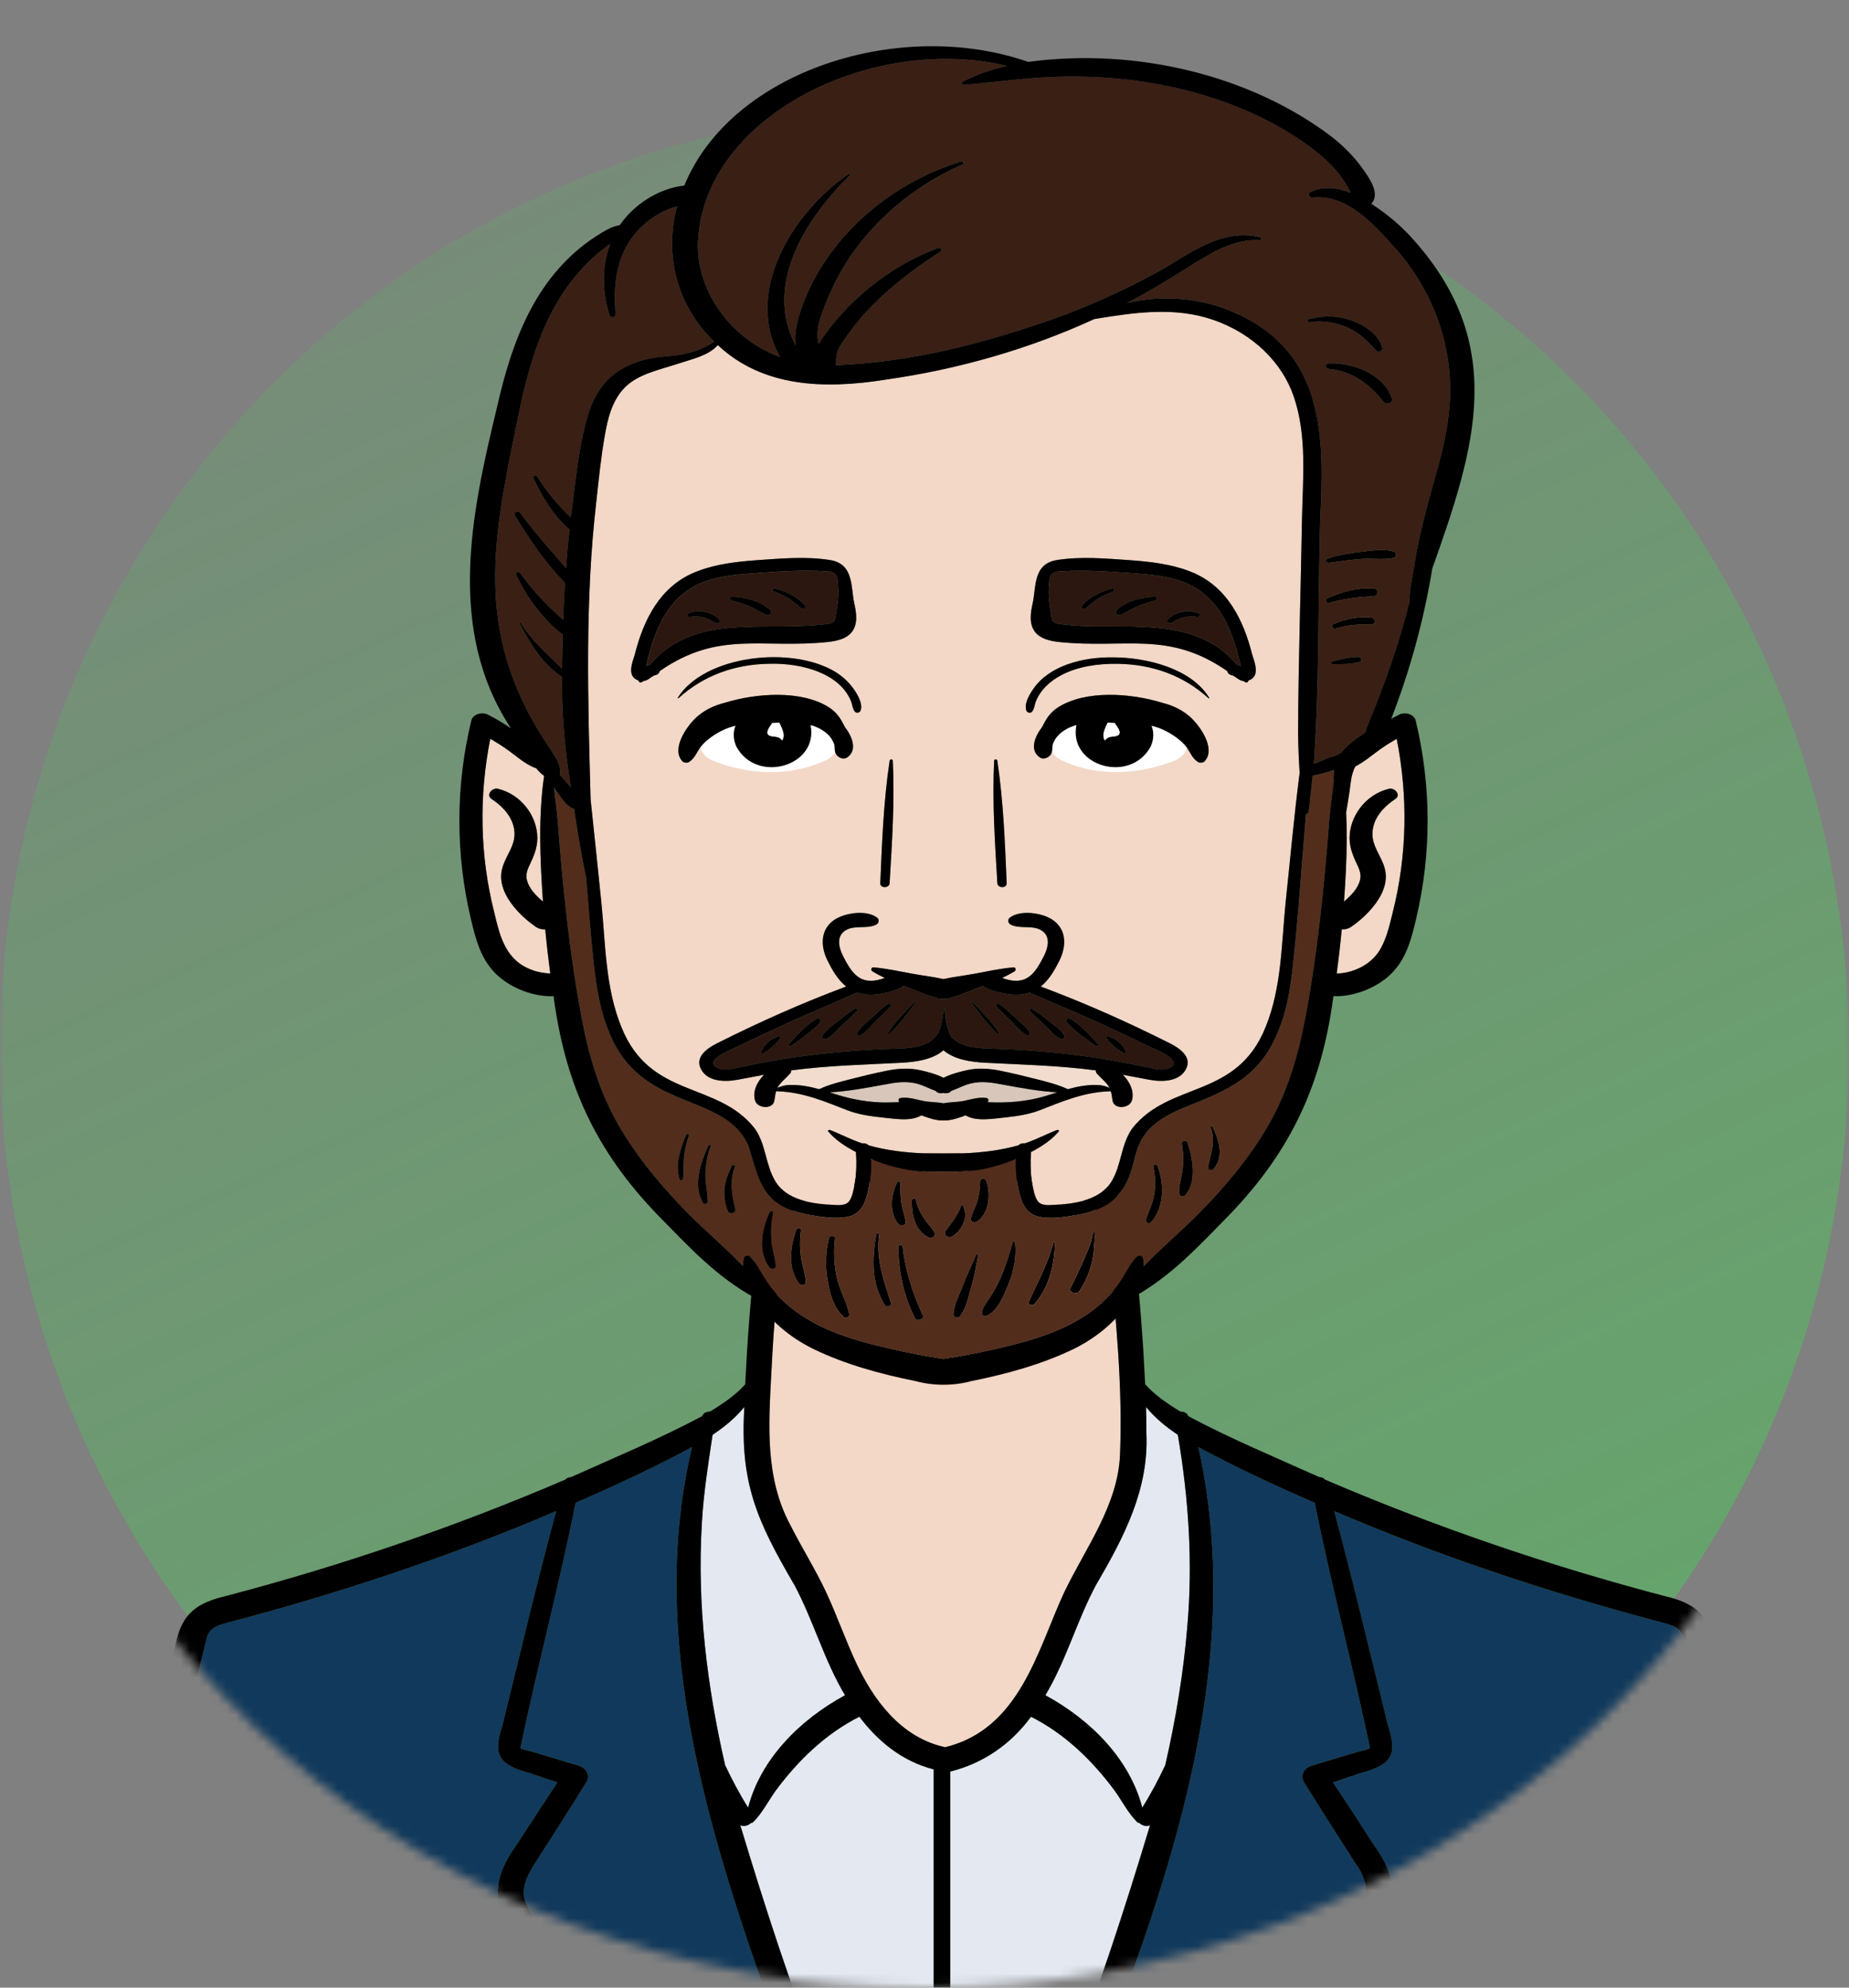 <svg width="200" height="215" viewBox="0 0 200 215" fill="none" xmlns="http://www.w3.org/2000/svg">
<rect x="0" y="0" width="200" height="215" fill="#808080" stroke="none"/>
<mask id="mask0_150_1367" style="mask-type:alpha" maskUnits="userSpaceOnUse" x="0" y="0" width="200" height="215">
<path fill-rule="evenodd" clip-rule="evenodd" d="M200 0H0V124.283V127.911H0.079C2.178 176.331 46.111 215 100 215C153.889 215 197.822 176.331 199.921 127.911H200V124.283V0Z" fill="#C4C4C4"/>
</mask>
<g mask="url(#mask0_150_1367)">
<ellipse cx="100" cy="113.5" rx="100" ry="101.5" fill="url(#paint0_linear_150_1367)"/>
<path d="M127.398 155.201C128.576 162.073 129.037 169.058 128.421 176.004C128.004 181.034 127.166 186.011 126.041 190.94C125.295 192.508 124.489 194.048 123.554 195.528C122.215 190.326 118.013 186.054 113.075 183.373C115.355 179.547 116.456 175.375 118.53 171.486C121.592 166.242 124.297 161.08 123.998 154.965C124.003 154.041 123.988 153.116 123.962 152.19C124.92 153.361 126.102 154.338 127.398 155.201Z" fill="#E3E8F1"/>
<path d="M85.945 171.485C88.017 175.375 89.118 179.55 91.4 183.373C86.462 186.054 82.258 190.328 80.92 195.528C79.985 194.048 79.18 192.508 78.434 190.94C76.461 182.346 75.385 173.529 75.92 164.739C76.097 161.53 76.603 158.373 77.077 155.202C78.372 154.34 79.556 153.362 80.513 152.191C80.016 160.386 81.823 164.433 85.945 171.485Z" fill="#E3E8F1"/>
<path d="M100.994 191.392V249.256C91.63 232.916 85.421 215.189 80.077 197.436C80.469 197.608 80.957 197.471 81.245 197.183C81.291 197.182 81.337 197.172 81.379 197.155C81.421 197.137 81.459 197.111 81.489 197.079C82.507 196.045 83.124 194.762 83.967 193.608C86.328 190.446 89.259 187.561 92.954 185.698C94.955 188.337 97.559 190.515 100.994 191.392Z" fill="#E3E8F1"/>
<path d="M123.228 197.183C123.517 197.471 124.005 197.608 124.396 197.436C118.909 215.607 112.577 233.783 102.781 250.422V191.631C106.459 190.71 109.407 188.586 111.52 185.698C115.214 187.561 118.145 190.446 120.507 193.608C121.35 194.761 121.969 196.045 122.986 197.079C123.016 197.111 123.053 197.137 123.095 197.155C123.137 197.173 123.182 197.182 123.228 197.183V197.183Z" fill="#E3E8F1"/>
<path d="M97.489 253.787H36.468C36.014 241.23 36.35 228.657 36.008 216.105C35.99 215.877 35.59 215.791 35.544 216.047C34.678 220.933 34.543 225.965 34.324 230.906C34.001 238.529 33.939 246.156 34.138 253.787H7.321C11.951 229.241 16.289 201.139 22.422 176.977C22.711 176.211 23.34 175.891 24.155 175.649C36.471 172.425 48.55 168.428 60.158 163.457C58.075 171.159 56.246 178.913 54.338 186.65C53.302 189.801 53.877 190.887 57.359 191.82L60.282 192.805C58.804 195.029 57.345 197.263 55.904 199.507C53.985 202.166 53.096 204.687 54.577 207.743C64.22 226.111 79.407 241.964 97.489 253.787Z" fill="#11395B"/>
<path d="M82.34 214.252C86.799 226.854 91.609 239.449 98.557 251.108C90.907 246.148 83.881 240.415 77.569 234.064C69.343 225.521 61.613 216.115 56.774 205.577C56.385 204.072 57.068 202.811 57.877 201.536C59.729 198.621 61.608 195.722 63.422 192.789C63.862 192.075 63.444 191.238 62.621 190.99C60.988 190.498 59.353 190.006 57.717 189.516C57.412 189.424 56.374 189.22 56.29 189.068C58.139 180.244 60.493 171.421 62.266 162.551C66.548 160.692 70.759 158.728 74.85 156.534C70.249 175.919 75.901 195.775 82.34 214.252Z" fill="#11395B"/>
<path d="M148.183 189.072C148.099 189.223 147.065 189.427 146.757 189.519C145.122 190.011 143.486 190.503 141.851 190.994C141.027 191.242 140.61 192.079 141.052 192.792C142.866 195.726 144.744 198.624 146.595 201.539C148.841 204.589 147.483 206.694 145.761 209.564C136.223 225.979 122.484 240.351 105.918 251.108C109.261 245.501 112.115 239.66 114.665 233.712C124.246 209.223 135.481 182.889 129.623 156.537C133.713 158.731 137.924 160.695 142.209 162.554C143.98 171.423 146.335 180.248 148.183 189.072Z" fill="#11395B"/>
<path d="M196.51 253.787H169.743C169.943 246.16 169.881 238.532 169.555 230.905C169.341 225.965 169.202 220.932 168.336 216.047C168.29 215.791 167.889 215.877 167.873 216.104C167.531 228.659 167.865 241.229 167.411 253.787H106.987C125.066 241.964 140.254 226.109 149.897 207.742C151.376 204.703 150.485 202.153 148.57 199.507C147.123 197.267 145.664 195.034 144.194 192.807C145.168 192.478 146.142 192.15 147.115 191.821C150.6 190.882 151.172 189.81 150.137 186.652C148.229 178.914 146.399 171.16 144.317 163.458C155.925 168.431 168.002 172.426 180.319 175.65C181.134 175.892 181.763 176.212 182.053 176.979C188.219 200.754 192.067 228.77 196.51 253.787Z" fill="#11395B"/>
<path d="M119.98 135.28C120.703 142.597 121.444 149.968 121.15 157.321C120.934 162.811 117.441 167.392 115.099 172.263C112.236 178.449 110.33 187.027 102.237 188.993C97.399 187.947 94.437 183.801 92.586 179.824C91.428 177.335 90.532 174.752 89.375 172.263C88.219 169.774 86.734 167.433 85.497 164.98C82.749 159.906 83.13 154.152 83.426 148.653C83.568 145.708 83.771 142.766 84.036 139.828C84.389 137.171 84.278 134.394 85.246 131.845C86.394 129.267 89.71 128.83 92.329 128.252C95.598 127.398 99.026 127.035 102.237 126.032C105.448 127.033 108.876 127.398 112.145 128.252C117.177 129.198 119.708 130.126 119.98 135.28Z" fill="#F3D7C7"/>
<path d="M200 255.823H4.284C3.872 255.369 3.915 254.598 4.371 254.186C7.603 229.42 13.008 203.429 18.755 179.06C19.357 175.445 20.25 173.618 24.355 172.66C36.969 169.356 49.276 165.136 61.159 160.043C61.228 159.959 61.319 159.892 61.423 159.846C61.527 159.801 61.641 159.779 61.756 159.782C66.513 157.644 71.362 155.63 75.945 153.185C76.049 152.849 76.435 152.673 76.779 152.697C78.171 151.86 79.554 150.919 80.606 149.742C80.831 145.157 81.168 140.582 81.67 136.013C81.953 133.423 82.185 130.497 84.398 128.601C87.946 125.83 93.085 125.78 97.465 124.996C102.304 124.261 107.16 124.9 111.936 125.746C119.284 126.786 122.502 128.916 122.808 136.013C123.31 140.581 123.648 145.157 123.872 149.742C124.924 150.919 126.308 151.86 127.699 152.697C128.042 152.673 128.428 152.849 128.534 153.185C133.114 155.63 137.963 157.644 142.719 159.782C142.835 159.779 142.949 159.801 143.053 159.846C143.157 159.892 143.248 159.959 143.319 160.043C155.201 165.137 167.507 169.356 180.121 172.661C184.219 173.61 185.125 175.451 185.72 179.06C188.598 191.535 191.353 204.033 193.985 216.555C196.067 226.468 198.071 245.362 200 255.823ZM169.744 253.788H196.51C192.067 228.77 188.22 200.754 182.053 176.977C181.763 176.211 181.134 175.891 180.319 175.649C168.003 172.425 155.926 168.428 144.317 163.457C146.399 171.159 148.229 178.913 150.138 186.65C151.172 189.809 150.601 190.881 147.115 191.82C146.143 192.149 145.169 192.477 144.194 192.805C145.67 195.029 147.129 197.263 148.571 199.507C150.487 202.153 151.376 204.703 149.897 207.743C140.254 226.11 125.067 241.964 106.987 253.788H167.412C167.865 241.23 167.529 228.657 167.873 216.105C167.889 215.877 168.29 215.791 168.336 216.047C169.203 220.933 169.341 225.965 169.555 230.906C169.878 238.529 169.941 246.156 169.744 253.788ZM146.758 189.52C147.063 189.428 148.1 189.224 148.184 189.073C146.336 180.249 143.981 171.424 142.209 162.555C137.925 160.696 133.714 158.733 129.624 156.539C135.481 182.891 124.247 209.225 114.665 233.713C112.115 239.661 109.262 245.503 105.919 251.109C122.485 240.353 136.227 225.98 145.761 209.566C147.484 206.695 148.841 204.591 146.595 201.541C144.744 198.626 142.867 195.728 141.053 192.794C140.611 192.08 141.028 191.243 141.852 190.996C143.488 190.502 145.123 190.01 146.758 189.52ZM128.422 176.004C129.037 169.058 128.576 162.073 127.399 155.201C126.104 154.339 124.92 153.361 123.962 152.19C123.988 153.116 124.003 154.041 123.998 154.965C124.297 161.08 121.595 166.242 118.53 171.486C116.456 175.376 115.355 179.55 113.075 183.373C118.014 186.055 122.215 190.324 123.554 195.529C124.489 194.048 125.295 192.508 126.041 190.94C127.166 186.011 128.005 181.034 128.422 176.004ZM124.396 197.437C124.005 197.608 123.517 197.471 123.228 197.183C123.182 197.182 123.137 197.173 123.095 197.155C123.053 197.137 123.016 197.111 122.986 197.079C121.968 196.045 121.35 194.762 120.507 193.608C118.145 190.446 115.214 187.562 111.52 185.698C109.407 188.586 106.457 190.709 102.781 191.631V250.423C112.576 233.783 118.909 215.607 124.396 197.437V197.437ZM121.149 157.321C121.444 149.968 120.703 142.598 119.98 135.28C119.708 130.126 117.177 129.198 112.145 128.255C108.876 127.4 105.448 127.036 102.237 126.034C99.026 127.037 95.598 127.4 92.329 128.255C89.71 128.833 86.393 129.27 85.245 131.847C84.278 134.396 84.386 137.174 84.035 139.83C83.771 142.769 83.567 145.71 83.426 148.656C83.132 154.152 82.749 159.906 85.497 164.982C86.733 167.436 88.219 169.778 89.375 172.265C90.531 174.753 91.428 177.338 92.586 179.826C94.437 183.803 97.399 187.949 102.237 188.995C110.331 187.027 112.236 178.451 115.099 172.265C117.442 167.392 120.933 162.812 121.149 157.321V157.321ZM100.994 249.256V191.392C97.56 190.515 94.955 188.338 92.954 185.698C89.26 187.562 86.329 190.446 83.967 193.608C83.124 194.761 82.507 196.045 81.489 197.079C81.459 197.111 81.422 197.137 81.38 197.155C81.338 197.173 81.292 197.182 81.246 197.183C80.958 197.471 80.469 197.608 80.078 197.437C85.422 215.189 91.631 232.917 100.994 249.256ZM36.47 253.788H97.489C79.407 241.964 64.22 226.111 54.577 207.743C53.096 204.687 53.988 202.167 55.903 199.507C57.35 197.266 58.81 195.032 60.282 192.805L57.358 191.82C53.877 190.887 53.302 189.802 54.338 186.65C56.246 178.913 58.074 171.159 60.158 163.457C48.55 168.43 36.471 172.425 24.155 175.649C23.34 175.891 22.711 176.211 22.422 176.977C16.288 201.139 11.951 229.244 7.321 253.788H34.137C33.936 246.16 33.998 238.533 34.324 230.906C34.54 225.965 34.677 220.933 35.544 216.047C35.589 215.791 35.99 215.877 36.008 216.105C36.347 228.657 36.014 241.23 36.468 253.788H36.47ZM98.557 251.108C91.61 239.449 86.8 226.854 82.34 214.252C75.901 195.774 70.249 175.919 74.85 156.537C70.759 158.731 66.549 160.695 62.266 162.554C60.493 171.424 58.14 180.247 56.29 189.071C56.374 189.223 57.412 189.426 57.717 189.519C59.353 190.011 60.987 190.502 62.622 190.993C63.446 191.241 63.862 192.078 63.422 192.791C61.609 195.725 59.729 198.624 57.878 201.539C57.068 202.813 56.385 204.071 56.774 205.58C61.615 216.117 69.343 225.522 77.569 234.066C83.881 240.416 90.908 246.151 98.557 251.108ZM91.403 183.373C89.121 179.548 88.02 175.376 85.948 171.486C81.827 164.433 80.019 160.386 80.514 152.19C79.558 153.361 78.376 154.338 77.078 155.201C76.604 158.373 76.099 161.53 75.922 164.739C75.386 173.529 76.463 182.346 78.436 190.94C79.181 192.508 79.986 194.047 80.922 195.528C82.259 190.328 86.462 186.055 91.403 183.373Z" fill="black"/>
<path d="M112.489 81.942C112.865 82.183 113.356 81.971 113.588 81.695C113.959 81.264 113.721 80.816 113.937 80.345C114.01 80.209 114.079 80.071 114.152 79.935C114.639 79.202 115.506 78.679 116.434 78.432C115.534 82.864 122.233 84.836 124.453 80.771C124.787 80.064 124.851 79.216 124.552 78.508C125.346 78.693 126.076 79.007 126.851 79.507C127.44 79.887 127.994 80.345 128.388 80.885C128.787 81.433 128.954 82.037 129.592 82.432C129.781 82.549 130.144 82.509 130.291 82.354C131.551 81.02 129.828 78.498 128.665 77.492C127.829 76.767 126.821 76.298 125.737 76.026C122.293 74.96 117.468 74.629 114.488 76.484C113.552 77.077 113.153 77.777 112.703 78.668C111.991 79.584 111.282 81.132 112.489 81.942ZM111.972 68.375C112.55 69.099 113.539 69.327 114.498 69.441C121.746 70.203 126.352 68.157 132.741 72.592C132.764 72.7 132.821 72.8 132.906 72.879C132.991 72.957 133.099 73.011 133.217 73.033C133.672 73.137 133.961 73.622 134.476 73.659C134.551 73.704 134.625 73.748 134.702 73.791C134.863 73.883 135.043 73.75 135.038 73.61C136.373 73.179 135.689 71.616 135.434 70.762C134.534 67.21 132.771 63.299 128.605 61.767C126.576 60.996 124.329 60.743 122.135 60.589C119.572 60.409 116.86 60.171 114.311 60.583C111.725 61 112.086 63.524 111.703 65.249C111.478 66.237 111.268 67.489 111.972 68.375ZM111.026 76.88C111.118 77.119 111.507 77.182 111.664 76.951C111.899 76.609 111.909 76.213 112.057 75.838C112.534 74.64 113.584 73.653 114.835 73.005C116.628 72.069 118.793 71.775 120.866 71.8C124.727 71.849 128.066 73.117 130.711 75.518C130.719 75.527 130.731 75.533 130.743 75.535C130.756 75.536 130.769 75.533 130.779 75.526C130.789 75.519 130.796 75.508 130.798 75.497C130.799 75.485 130.796 75.473 130.788 75.464C128.893 72.371 124.187 71.106 120.359 71.103C117.104 71.06 113.475 71.999 111.751 74.544C111.319 75.171 110.745 76.155 111.026 76.88ZM107.88 95.541C107.912 96.094 108.91 96.098 108.887 95.541C108.698 91.122 108.533 86.673 107.874 82.285C107.846 82.102 107.542 82.092 107.533 82.285C107.32 86.698 107.615 91.131 107.88 95.541ZM95.218 95.541C95.195 96.098 96.192 96.094 96.226 95.541C96.489 91.131 96.785 86.698 96.572 82.285C96.562 82.092 96.259 82.102 96.231 82.285C95.569 86.673 95.406 91.121 95.218 95.541ZM83.239 71.8C86.679 71.706 90.804 72.8 92.048 75.838C92.196 76.215 92.207 76.609 92.441 76.951C92.598 77.182 92.986 77.119 93.079 76.88C93.36 76.155 92.785 75.171 92.353 74.548C91.838 73.819 91.171 73.191 90.39 72.699C85.64 69.795 76.211 70.875 73.317 75.468C73.309 75.478 73.306 75.489 73.307 75.501C73.309 75.513 73.316 75.523 73.326 75.53C73.336 75.537 73.349 75.54 73.362 75.539C73.374 75.537 73.386 75.531 73.394 75.522C76.037 73.117 79.378 71.849 83.239 71.8V71.8ZM75.814 115.63C76.505 116.991 78.337 117.066 79.798 116.793C80.756 116.617 81.708 116.431 82.661 116.255C81.901 116.983 81.357 118.109 81.691 119.087C81.968 119.896 83.571 120.029 83.755 119.087C83.828 118.716 83.85 118.374 83.948 118.04C83.993 118.04 84.038 118.04 84.084 118.044C86.819 118.123 89.177 119.13 91.627 120.088C92.817 120.55 94.127 120.74 95.414 120.877C96.737 121.002 98.506 121.348 99.661 120.647C100.377 120.911 101.259 121.234 102.053 121.198C102.846 121.234 103.728 120.911 104.444 120.647C105.598 121.347 107.368 121.002 108.69 120.877C109.978 120.74 111.287 120.55 112.477 120.088C114.928 119.13 117.286 118.123 120.022 118.044C120.068 118.041 120.112 118.041 120.157 118.04C120.254 118.374 120.275 118.716 120.35 119.087C120.534 120.029 122.137 119.896 122.415 119.087C122.748 118.109 122.204 116.986 121.444 116.255C122.397 116.43 123.348 116.616 124.307 116.793C125.768 117.066 127.6 116.991 128.29 115.63C128.938 114.355 127.692 113.434 126.538 112.85C122.023 110.582 117.379 108.503 112.578 106.712C113.52 105.958 114.132 104.833 114.616 103.856C115.334 102.401 115.427 100.537 113.827 99.479C112.708 98.737 110.353 98.383 109.22 99.272C108.953 99.482 109.038 99.865 109.332 100.017C110.327 100.525 111.659 100.03 112.637 100.632C113.847 101.376 113.241 102.877 112.718 103.789C111.79 105.554 110.808 106.667 108.4 105.783C108.861 105.569 109.308 105.332 109.739 105.071C109.931 104.954 109.895 104.617 109.603 104.64C108.158 104.766 106.82 105.071 105.402 105.328C104.283 105.534 103.171 105.657 102.053 105.905C100.935 105.657 99.823 105.534 98.703 105.328C97.285 105.07 95.947 104.766 94.502 104.64C94.207 104.615 94.174 104.952 94.365 105.071C94.797 105.332 95.244 105.569 95.705 105.783C93.295 106.666 92.318 105.556 91.387 103.789C90.864 102.877 90.258 101.376 91.468 100.632C92.446 100.03 93.779 100.525 94.773 100.017C95.067 99.867 95.151 99.482 94.885 99.272C93.753 98.383 91.399 98.737 90.278 99.479C88.678 100.537 88.77 102.403 89.489 103.856C89.973 104.831 90.585 105.953 91.526 106.712C86.726 108.503 82.081 110.582 77.567 112.85C76.413 113.434 75.167 114.354 75.814 115.63V115.63ZM73.322 39.35C74.852 38.843 76.648 38.478 77.642 37.331C82.499 41.884 89.118 42.127 95.762 41.072C103.641 39.956 111.325 37.753 118.365 34.513C122.686 33.798 127.091 33.144 131.307 34.627C135.492 36.1 138.651 39.162 139.927 42.868C141.399 47.147 140.913 51.798 140.824 56.199C140.7 63.914 140.428 71.63 140.405 79.345C140.418 80.77 140.484 82.191 140.574 83.611C139.966 88.266 139.559 92.942 139.057 97.606C138.604 102.075 138.636 106.817 136.891 111.099C133.75 118.929 126.525 116.897 122.455 122.078C121.211 123.86 121.318 126.044 120.193 127.852C118.985 129.797 116.329 130.226 113.975 130.331C113.273 130.361 112.537 130.439 112.174 129.81C111.891 129.326 111.794 128.727 111.683 128.194C111.437 127.009 111.437 125.811 111.521 124.615C112.685 124.019 113.751 123.295 114.517 122.394C114.608 122.286 114.439 122.189 114.329 122.232C113.156 122.681 112.062 123.279 110.855 123.674C110.589 123.644 110.314 123.711 110.159 123.889C108.216 124.443 106.182 124.674 104.15 124.763C103.79 124.775 100.31 124.775 99.949 124.763C97.917 124.674 95.881 124.44 93.94 123.889C93.784 123.711 93.51 123.644 93.244 123.674C92.04 123.279 90.948 122.681 89.77 122.232C89.659 122.189 89.49 122.286 89.582 122.394C90.347 123.295 91.413 124.019 92.578 124.615C92.663 125.811 92.663 127.008 92.415 128.194C92.305 128.726 92.207 129.322 91.925 129.81C91.561 130.438 90.826 130.361 90.124 130.331C87.769 130.227 85.116 129.798 83.906 127.852C82.781 126.044 82.888 123.86 81.644 122.078C77.582 116.906 70.34 118.921 67.208 111.099C65.462 106.817 65.495 102.075 65.042 97.606C64.672 93.894 64.264 90.186 63.879 86.476C63.585 75.705 63.252 64.907 64.507 54.167C64.761 51.806 65.01 49.425 65.419 47.083C65.725 45.319 66.184 43.351 67.554 41.942C68.994 40.461 71.317 40.012 73.322 39.35ZM73.814 82.356C73.96 82.511 74.324 82.551 74.514 82.434C75.15 82.038 75.317 81.435 75.717 80.886C76.111 80.347 76.666 79.889 77.253 79.508C78.028 79.009 78.759 78.694 79.553 78.51C79.254 79.219 79.317 80.066 79.652 80.773C81.874 84.841 88.573 82.862 87.671 78.433C88.599 78.68 89.466 79.203 89.953 79.936C90.026 80.073 90.095 80.211 90.168 80.346C90.384 80.819 90.146 81.266 90.517 81.697C90.752 81.972 91.239 82.182 91.616 81.944C92.823 81.132 92.115 79.587 91.401 78.669C90.952 77.779 90.552 77.079 89.617 76.485C86.646 74.633 81.805 74.961 78.368 76.027C77.284 76.296 76.276 76.768 75.439 77.493C74.277 78.497 72.554 81.019 73.814 82.354V82.356ZM69.067 73.612C69.062 73.752 69.244 73.886 69.403 73.794C69.48 73.751 69.555 73.706 69.629 73.662C70.144 73.624 70.433 73.139 70.887 73.035C71.006 73.013 71.114 72.96 71.199 72.881C71.284 72.802 71.341 72.703 71.364 72.594C77.758 68.157 82.361 70.207 89.607 69.443C90.565 69.329 91.556 69.102 92.132 68.377C92.839 67.492 92.624 66.24 92.405 65.252C92.022 63.528 92.382 61.003 89.798 60.585C87.248 60.174 84.535 60.411 81.973 60.591C79.779 60.744 77.533 60.999 75.503 61.77C71.334 63.304 69.572 67.212 68.674 70.768C68.418 71.618 67.731 73.178 69.067 73.61V73.612Z" fill="#F3D7C7"/>
<path d="M77.115 82.291C79.838 83.349 84.54 84.455 89.328 82.24C89.626 82.103 89.888 81.91 90.1 81.674C90.311 81.439 90.465 81.165 90.554 80.871C90.642 80.576 90.662 80.269 90.612 79.967C90.562 79.666 90.444 79.377 90.265 79.12C89.415 77.908 87.94 76.603 85.534 76.603C82.663 76.603 79.05 77.174 76.816 78.409C75.143 79.334 75.316 81.594 77.115 82.291Z" fill="white"/>
<path d="M127.031 82.291C124.309 83.348 119.607 84.455 114.819 82.24C114.522 82.103 114.259 81.91 114.048 81.674C113.837 81.438 113.682 81.164 113.594 80.87C113.505 80.576 113.485 80.269 113.535 79.967C113.585 79.665 113.703 79.377 113.883 79.12C114.733 77.907 116.207 76.602 118.613 76.602C121.484 76.602 125.097 77.174 127.331 78.409C129.004 79.334 128.83 81.593 127.031 82.291Z" fill="white"/>
<path d="M143.779 60.878C143.419 60.922 143.284 60.524 143.628 60.407C144.776 60.02 146.003 59.829 147.219 59.691C148.293 59.568 149.656 59.338 150.701 59.642C151.086 59.749 151.133 60.261 150.701 60.353C149.675 60.569 148.504 60.395 147.446 60.453C146.21 60.522 145.003 60.728 143.779 60.878Z" fill="black"/>
<path d="M143.777 65.216C143.449 65.311 143.255 64.885 143.546 64.745C145.091 63.999 146.741 63.579 148.524 63.645C149.163 63.667 149.159 64.466 148.524 64.495C146.912 64.57 145.308 64.766 143.777 65.216Z" fill="black"/>
<path d="M144.478 67.99C144.148 68.098 143.93 67.638 144.239 67.505C145.513 66.967 146.871 66.663 148.294 66.792C148.844 66.841 148.868 67.564 148.294 67.546C146.983 67.504 145.713 67.599 144.478 67.99Z" fill="black"/>
<path d="M144.477 67.99C145.713 67.599 146.983 67.505 148.293 67.546C148.868 67.565 148.844 66.845 148.293 66.791C146.871 66.662 145.513 66.964 144.238 67.505C143.93 67.638 144.147 68.096 144.477 67.99ZM147.45 60.453C148.51 60.395 149.68 60.572 150.706 60.353C151.138 60.261 151.091 59.752 150.706 59.642C149.66 59.338 148.298 59.568 147.224 59.691C146.005 59.829 144.778 60.02 143.633 60.407C143.288 60.524 143.423 60.922 143.784 60.878C145.003 60.728 146.21 60.522 147.45 60.453ZM143.721 39.898C146.406 40.154 148.181 41.63 149.646 43.443C149.959 43.835 150.719 43.605 150.565 43.112C149.803 40.637 146.531 39.201 143.721 39.3C143.261 39.316 143.28 39.857 143.718 39.898H143.721ZM144.181 71.851C145.11 71.841 146.128 71.857 147.022 71.615C147.094 71.598 147.157 71.556 147.198 71.499C147.239 71.443 147.256 71.374 147.245 71.306C147.235 71.238 147.197 71.177 147.14 71.133C147.083 71.089 147.01 71.066 146.935 71.068C145.993 71.06 145.029 71.328 144.134 71.553C144.096 71.563 144.063 71.586 144.042 71.616C144.02 71.647 144.011 71.683 144.017 71.719C144.022 71.755 144.041 71.788 144.071 71.813C144.1 71.837 144.138 71.851 144.178 71.851L144.181 71.851ZM141.691 34.863C143.119 34.605 144.717 34.923 145.982 35.534C147.206 36.127 148.025 37.037 148.898 37.956C149.153 38.225 149.59 37.926 149.522 37.644C149.191 36.242 147.744 35.237 146.281 34.691C144.744 34.118 143.174 34.107 141.579 34.513C141.313 34.58 141.424 34.911 141.688 34.863L141.691 34.863ZM101.753 27.196C101.954 27.063 101.735 26.741 101.5 26.823C96.191 28.735 91.286 32.849 88.56 37.194C88.078 35.444 89.113 33.362 89.781 31.735C92.331 25.83 97.541 20.665 104.105 17.799C104.306 17.711 104.164 17.41 103.947 17.481C95.528 20.078 88.898 26.453 86.533 33.828C86.186 34.933 85.868 36.219 86.082 37.396C82.636 30.984 86.933 23.86 91.907 18.99C92.004 18.895 91.86 18.774 91.746 18.853C85.408 23.259 80.525 31.839 84.374 38.615C79.052 36.663 75.549 31.66 75.487 26.666C75.658 12.796 94.17 3.592 108.913 7.128C107.229 7.517 105.607 8.065 104.145 8.831C103.977 8.919 104.033 9.184 104.25 9.168C107.435 8.927 110.582 8.453 113.783 8.329C123.394 7.909 133.42 10.148 140.989 15.375C143.117 16.848 145.086 18.636 146.093 20.852C144.711 20.308 143.18 20.098 141.767 20.758C141.455 20.904 141.574 21.411 141.96 21.368C145.754 20.949 148.741 24.427 150.782 26.696C155.379 31.769 157.458 38.344 156.714 44.721C156.497 46.802 156.008 48.832 155.457 50.853C155.426 50.864 155.443 50.919 155.433 50.946C154.483 54.269 153.552 57.598 153.011 60.993C152.776 62.366 152.473 63.755 152.451 65.142C151.49 68.958 150.23 72.714 148.765 76.407C148.525 77.028 148.277 77.645 148.021 78.261C147.876 78.609 147.74 78.901 147.719 79.205C146.751 79.841 145.738 80.56 145.062 81.414C144.749 81.602 144.406 81.805 144.031 81.861C143.935 81.896 143.838 81.925 143.741 81.953C143.211 82.186 142.665 82.404 142.121 82.613C142.732 73.871 142.551 65.102 142.803 56.344C143.196 47.692 143.628 37.842 132.954 33.562C129.526 32.183 125.549 31.914 121.908 32.776C124.453 31.463 126.834 29.952 129.239 28.465C131.264 27.216 133.637 25.809 136.245 25.977C136.457 25.991 136.492 25.708 136.294 25.662C132.067 24.65 128.635 27.516 125.368 29.326C121.711 31.353 117.872 33.09 113.893 34.518C106.424 37.116 98.555 39.199 90.434 39.5C90.468 38.943 90.41 38.413 90.67 37.855C90.972 37.204 91.435 36.593 91.865 36C94.371 32.482 97.958 29.676 101.753 27.196ZM148.524 64.496C149.159 64.466 149.163 63.668 148.524 63.646C146.741 63.58 145.091 63.999 143.546 64.745C143.255 64.885 143.449 65.312 143.777 65.217C145.308 64.766 146.911 64.57 148.524 64.496V64.496Z" fill="#3A1F14"/>
<path d="M145.668 90.629C145.668 89.705 145.652 88.779 145.609 87.855C145.613 87.83 145.622 87.804 145.626 87.777C145.739 87.176 145.815 86.564 145.921 85.961C146.091 84.998 146.094 83.781 146.615 82.895C147.583 82.41 148.449 81.644 149.298 81.043C149.867 80.642 150.463 80.267 151.075 79.911C152.308 86.117 152.208 92.52 150.651 98.679C150.331 99.959 150.036 101.334 149.384 102.526C148.53 104.158 146.637 105.238 144.584 105.311C144.798 103.719 144.982 102.124 145.135 100.525C145.518 100.549 145.898 100.442 146.2 100.223C147.52 99.3 148.754 98.055 149.427 96.705C151.125 93.165 147.643 92.139 148.632 89.129C149.004 87.998 149.886 87.123 150.945 86.409C151.559 85.996 150.89 85.155 150.21 85.326C147.63 85.977 145.981 88.371 145.981 90.629L145.668 90.629Z" fill="#F3D7C7"/>
<path d="M145.668 90.63H145.982C145.982 90.817 145.993 91.004 146.016 91.19C146.108 91.926 146.363 92.597 146.687 93.28C146.987 93.915 147.286 94.499 147.112 95.192C146.88 96.121 146.157 96.852 145.376 97.522C145.543 95.23 145.665 92.93 145.668 90.63Z" fill="#F3D7C7"/>
<path d="M144.176 71.851C144.135 71.853 144.095 71.84 144.064 71.816C144.032 71.792 144.011 71.758 144.006 71.721C144 71.683 144.009 71.646 144.032 71.614C144.055 71.583 144.089 71.561 144.129 71.551C145.024 71.328 145.99 71.061 146.93 71.066C147.005 71.064 147.078 71.087 147.135 71.131C147.193 71.175 147.23 71.237 147.241 71.304C147.252 71.372 147.235 71.441 147.193 71.498C147.152 71.555 147.089 71.596 147.017 71.613C146.123 71.857 145.105 71.841 144.176 71.851Z" fill="black"/>
<path d="M143.718 39.3C146.528 39.201 149.8 40.637 150.562 43.112C150.716 43.607 149.956 43.835 149.643 43.444C148.178 41.63 146.405 40.157 143.718 39.899C143.28 39.857 143.261 39.316 143.718 39.3Z" fill="black"/>
<path d="M145.98 35.535C144.715 34.924 143.117 34.606 141.689 34.863C141.425 34.911 141.314 34.58 141.577 34.514C143.172 34.108 144.742 34.119 146.279 34.692C147.742 35.238 149.189 36.244 149.52 37.644C149.588 37.926 149.151 38.225 148.896 37.956C148.023 37.038 147.205 36.126 145.98 35.535Z" fill="black"/>
<path d="M122.136 60.588C124.33 60.742 126.578 60.996 128.606 61.767C132.775 63.299 134.538 67.209 135.436 70.762C135.69 71.618 136.374 73.176 135.039 73.61C135.044 73.75 134.863 73.883 134.703 73.791C134.627 73.748 134.552 73.704 134.477 73.659C133.963 73.622 133.673 73.137 133.218 73.033C133.1 73.011 132.992 72.957 132.907 72.879C132.823 72.8 132.765 72.7 132.743 72.592C126.354 68.157 121.747 70.203 114.499 69.441C113.541 69.327 112.552 69.099 111.974 68.375C111.267 67.489 111.481 66.238 111.701 65.25C112.084 63.526 111.723 61.001 114.309 60.583C116.859 60.171 119.571 60.408 122.136 60.588ZM113.717 66.601C113.768 66.899 113.771 67.186 114.101 67.35C114.445 67.52 115.021 67.537 115.396 67.58C116.361 67.691 117.339 67.728 118.311 67.751C124.084 67.779 130.052 67.354 133.795 71.917C133.939 71.947 134.079 71.993 134.21 72.055C133.393 68.445 131.945 64.165 127.499 62.784C125.694 62.202 123.754 62.094 121.851 61.959C119.546 61.797 117.217 61.639 114.907 61.788C113.453 61.78 113.525 62.476 113.455 63.478C113.358 64.537 113.545 65.551 113.717 66.601Z" fill="black"/>
<path d="M126.774 67.365C127.552 66.849 128.481 66.537 129.47 66.718C129.78 66.776 129.89 66.409 129.599 66.315C128.416 65.938 127.068 66.165 126.288 67.045C126.055 67.308 126.527 67.53 126.774 67.365ZM121.85 61.959C123.753 62.094 125.694 62.202 127.498 62.784C131.945 64.165 133.393 68.448 134.21 72.055C134.078 71.993 133.938 71.947 133.794 71.917C130.05 67.354 124.08 67.779 118.311 67.751C117.339 67.728 116.36 67.691 115.395 67.58C115.02 67.537 114.444 67.52 114.1 67.35C113.77 67.188 113.767 66.899 113.717 66.601C113.545 65.551 113.358 64.537 113.455 63.475C113.525 62.474 113.455 61.778 114.907 61.786C117.217 61.639 119.545 61.795 121.85 61.959V61.959ZM124.989 64.949C125.042 64.937 125.088 64.907 125.118 64.866C125.148 64.824 125.16 64.774 125.152 64.725C125.144 64.676 125.117 64.631 125.075 64.599C125.034 64.567 124.98 64.551 124.926 64.552C123.521 64.576 121.753 65.037 120.801 65.979C120.517 66.262 120.873 66.666 121.264 66.493C121.856 66.232 122.378 65.868 122.979 65.612C123.619 65.34 124.309 65.133 124.989 64.949V64.949ZM120.449 63.958C120.648 63.882 120.502 63.622 120.306 63.665C119.064 63.943 117.741 64.608 117.014 65.541C116.843 65.761 117.216 65.976 117.423 65.81C117.904 65.428 118.318 65.019 118.867 64.7C119.371 64.412 119.9 64.164 120.449 63.958V63.958Z" fill="#2B1710"/>
<path d="M130.926 121.917C130.874 121.796 131.09 121.752 131.145 121.863C131.832 123.27 132.423 125.086 131.278 126.45C131.053 126.72 130.609 126.551 130.671 126.23C130.949 124.763 131.564 123.401 130.926 121.917Z" fill="black"/>
<path d="M113.59 81.695C113.355 81.971 112.867 82.18 112.49 81.942C111.284 81.134 111.992 79.584 112.705 78.668C113.155 77.778 113.554 77.078 114.49 76.483C117.47 74.628 122.294 74.96 125.739 76.025C126.822 76.295 127.831 76.767 128.667 77.491C129.83 78.497 131.552 81.019 130.293 82.354C130.146 82.508 129.783 82.549 129.594 82.431C128.956 82.036 128.789 81.432 128.39 80.884C127.996 80.345 127.441 79.886 126.853 79.506C126.078 79.007 125.348 78.692 124.553 78.508C124.853 79.216 124.789 80.064 124.455 80.771C122.234 84.836 115.536 82.864 116.435 78.431C115.508 78.678 114.641 79.201 114.154 79.934C114.081 80.07 114.012 80.209 113.939 80.344C113.723 80.816 113.96 81.265 113.59 81.695ZM121.067 79.392C121.204 79.11 120.861 78.607 120.682 78.385C120.644 78.337 120.619 78.28 120.611 78.221C120.344 78.206 120.078 78.191 119.81 78.179C119.575 78.76 119.115 79.45 119.506 80.09C119.589 79.977 119.695 79.88 119.818 79.804C120.138 79.6 120.893 79.749 121.067 79.392Z" fill="black"/>
<path d="M126.774 67.365C126.527 67.527 126.055 67.311 126.289 67.045C127.066 66.165 128.416 65.938 129.6 66.315C129.89 66.409 129.78 66.776 129.47 66.718C128.481 66.537 127.551 66.849 126.774 67.365Z" fill="black"/>
<path d="M127.839 123.73C127.78 123.391 128.335 123.241 128.449 123.584C129.003 125.236 129.505 127.771 128.227 129.271C128.016 129.519 127.566 129.438 127.545 129.109C127.493 128.253 127.821 127.379 127.915 126.526C128.026 125.595 128.001 124.654 127.839 123.73V123.73Z" fill="black"/>
<path d="M111.665 76.951C111.508 77.182 111.119 77.119 111.027 76.88C110.746 76.155 111.321 75.171 111.753 74.548C113.476 72.004 117.106 71.064 120.36 71.107C124.187 71.11 128.897 72.375 130.789 75.468C130.793 75.473 130.796 75.478 130.798 75.484C130.799 75.489 130.8 75.495 130.799 75.501C130.798 75.507 130.796 75.512 130.793 75.517C130.79 75.522 130.786 75.527 130.78 75.53C130.775 75.534 130.77 75.537 130.764 75.538C130.757 75.54 130.751 75.54 130.745 75.539C130.739 75.538 130.732 75.537 130.727 75.534C130.721 75.531 130.717 75.527 130.713 75.522C128.068 73.119 124.728 71.851 120.867 71.804C118.795 71.779 116.628 72.074 114.837 73.01C113.585 73.656 112.536 74.644 112.058 75.842C111.911 76.213 111.899 76.61 111.665 76.951Z" fill="black"/>
<path d="M124.484 132.229C124.276 132.459 123.864 132.206 123.941 131.96C124.236 131.015 124.716 130.151 124.856 129.164C124.999 128.188 124.965 127.197 124.755 126.232C124.696 125.977 125.115 125.875 125.21 126.124C125.922 128.017 125.981 130.578 124.484 132.229Z" fill="black"/>
<path d="M121.262 66.493C120.871 66.666 120.515 66.261 120.8 65.979C121.752 65.035 123.52 64.578 124.925 64.552C124.979 64.55 125.032 64.567 125.074 64.599C125.116 64.631 125.143 64.676 125.151 64.725C125.159 64.774 125.147 64.824 125.116 64.865C125.086 64.907 125.041 64.937 124.988 64.949C124.307 65.133 123.617 65.34 122.977 65.612C122.377 65.868 121.855 66.232 121.262 66.493Z" fill="black"/>
<path d="M119.679 112.269C120.107 112.924 120.807 113.498 121.53 113.925C121.648 113.996 121.828 113.877 121.78 113.76C121.475 112.996 120.746 112.317 119.844 112.085C119.818 112.078 119.789 112.078 119.762 112.085C119.736 112.093 119.712 112.107 119.695 112.127C119.677 112.146 119.666 112.17 119.663 112.196C119.66 112.221 119.666 112.247 119.679 112.269V112.269ZM115.387 110.599C116.27 111.573 117.415 112.333 118.501 113.131C118.644 113.239 118.913 113.091 118.782 112.946C117.884 111.935 116.976 110.924 115.76 110.181C115.447 109.989 115.193 110.386 115.387 110.598V110.599ZM113.079 110.963C113.565 111.408 114.056 112.102 114.701 112.364C114.916 112.45 115.239 112.304 115.141 112.073C114.888 111.465 114.103 110.985 113.572 110.542C112.963 110.039 112.322 109.568 111.653 109.133C111.467 109.009 111.281 109.262 111.418 109.394C111.962 109.924 112.514 110.447 113.079 110.963V110.963ZM107.752 108.837C108.247 109.398 108.821 109.901 109.358 110.43C109.88 110.941 110.364 111.598 111.018 111.981C111.247 112.115 111.457 111.862 111.362 111.686C111.056 111.106 110.382 110.608 109.881 110.142C109.309 109.613 108.748 109.065 108.097 108.61C107.92 108.485 107.593 108.654 107.752 108.837V108.837ZM104.985 108.317C105.856 109.515 106.764 110.786 107.888 111.82C107.905 111.835 107.928 111.844 107.952 111.845C107.975 111.847 107.999 111.84 108.019 111.828C108.038 111.815 108.052 111.797 108.058 111.776C108.065 111.754 108.063 111.732 108.053 111.712C107.252 110.474 106.122 109.346 105.062 108.265C105.027 108.229 104.958 108.278 104.986 108.319L104.985 108.317ZM88.718 110.599C88.911 110.387 88.659 109.991 88.345 110.183C87.129 110.926 86.221 111.937 85.324 112.948C85.193 113.093 85.461 113.239 85.603 113.133C86.694 112.333 87.836 111.572 88.719 110.598L88.718 110.599ZM84.426 112.269C84.439 112.247 84.445 112.221 84.442 112.196C84.439 112.17 84.428 112.146 84.41 112.126C84.393 112.107 84.369 112.092 84.342 112.085C84.316 112.077 84.287 112.077 84.26 112.085C83.359 112.317 82.63 112.996 82.325 113.76C82.278 113.877 82.455 113.996 82.575 113.925C83.298 113.498 83.998 112.924 84.427 112.269H84.426ZM80.003 115.448C79.263 115.603 78.31 115.879 77.601 115.514C75.999 114.692 79.202 113.497 79.871 113.17C81.295 112.471 82.73 111.792 84.177 111.132C86.982 109.811 89.874 108.636 92.714 107.376C93.685 107.711 94.783 107.632 95.775 107.406C96.426 107.259 97.259 107.063 97.782 106.641C98.842 107.015 99.876 107.552 101.071 107.87C101.201 107.937 101.343 107.983 101.49 108.005C101.633 108.015 101.774 108.023 101.917 108.032C101.962 108.032 102.008 108.032 102.055 108.027C102.102 108.022 102.146 108.032 102.191 108.032C102.191 108.038 102.191 108.044 102.191 108.05C102.25 108.052 102.309 108.057 102.368 108.06L102.363 108.029C102.599 108.029 102.833 107.975 103.04 107.87C104.237 107.552 105.271 107.015 106.328 106.641C106.852 107.063 107.682 107.259 108.336 107.406C109.327 107.632 110.424 107.711 111.397 107.376C114.237 108.636 117.128 109.811 119.934 111.132C121.381 111.792 122.816 112.471 124.241 113.17C124.91 113.497 128.112 114.692 126.511 115.514C125.801 115.878 124.848 115.603 124.111 115.448C121.796 114.95 119.46 114.523 117.101 114.216C113.908 113.8 110.693 113.541 107.47 113.441C106.008 113.396 104.249 113.365 103.172 112.387C102.878 112.228 102.76 111.92 102.68 111.644C102.315 110.759 102.249 109.816 102.15 108.891C101.914 110.055 101.966 111.486 100.961 112.372C99.886 113.363 98.116 113.395 96.647 113.441C91.035 113.617 85.442 114.246 80.004 115.447L80.003 115.448ZM99.119 108.319C99.149 108.28 99.079 108.231 99.043 108.268C97.984 109.346 96.854 110.478 96.051 111.714C96.042 111.734 96.041 111.756 96.047 111.777C96.054 111.798 96.068 111.816 96.087 111.829C96.106 111.841 96.13 111.847 96.154 111.846C96.177 111.845 96.2 111.836 96.217 111.821C97.341 110.786 98.249 109.515 99.119 108.319ZM96.352 108.839C96.513 108.656 96.184 108.487 96.008 108.612C95.357 109.068 94.794 109.615 94.223 110.144C93.723 110.61 93.049 111.108 92.742 111.687C92.648 111.864 92.857 112.118 93.086 111.983C93.742 111.599 94.225 110.943 94.746 110.431C95.285 109.9 95.858 109.397 96.354 108.837L96.352 108.839ZM92.689 109.393C92.823 109.261 92.638 109.009 92.453 109.132C91.784 109.568 91.143 110.038 90.533 110.541C90.003 110.984 89.22 111.464 88.965 112.072C88.867 112.304 89.19 112.449 89.405 112.364C90.052 112.103 90.541 111.409 91.027 110.963C91.592 110.447 92.145 109.924 92.69 109.391L92.689 109.393Z" fill="#2B1710"/>
<path d="M119.817 79.803C119.694 79.88 119.588 79.977 119.505 80.09C119.113 79.45 119.575 78.76 119.809 78.179C120.077 78.191 120.343 78.206 120.609 78.22C120.618 78.28 120.643 78.337 120.681 78.385C120.857 78.607 121.202 79.109 121.066 79.392C120.892 79.749 120.137 79.6 119.817 79.803Z" fill="white"/>
<path d="M119.845 112.085C120.746 112.317 121.476 112.996 121.781 113.76C121.828 113.877 121.651 113.996 121.531 113.925C120.808 113.499 120.108 112.925 119.679 112.27C119.666 112.247 119.661 112.221 119.664 112.196C119.666 112.171 119.677 112.147 119.695 112.127C119.713 112.107 119.736 112.093 119.763 112.085C119.79 112.078 119.818 112.078 119.845 112.085Z" fill="black"/>
<path d="M118.212 133.388C118.23 133.247 118.49 133.246 118.472 133.388C118.334 134.473 118.376 135.527 118.1 136.603C117.827 137.669 117.389 138.726 116.746 139.668C116.456 140.093 115.572 139.802 115.796 139.325C116.236 138.384 116.714 137.461 117.123 136.509C117.55 135.524 118.079 134.436 118.212 133.388Z" fill="black"/>
<path d="M115.385 110.598C115.192 110.386 115.444 109.991 115.759 110.182C116.975 110.925 117.883 111.936 118.781 112.947C118.911 113.093 118.643 113.238 118.5 113.132C117.414 112.333 116.269 111.572 115.385 110.598Z" fill="black"/>
<path d="M117.424 65.811C117.217 65.976 116.845 65.761 117.015 65.542C117.742 64.609 119.065 63.944 120.307 63.666C120.503 63.623 120.649 63.882 120.45 63.959C119.901 64.165 119.372 64.414 118.868 64.702C118.318 65.02 117.903 65.429 117.424 65.811Z" fill="black"/>
<path d="M114.098 134.416C114.094 136.698 113.527 139.172 111.914 141.044C111.698 141.294 111.118 141.152 111.276 140.813C112.252 138.685 113.358 136.645 113.954 134.399C113.96 134.384 113.971 134.372 113.986 134.364C114 134.356 114.017 134.353 114.034 134.355C114.051 134.357 114.066 134.365 114.078 134.376C114.09 134.387 114.097 134.401 114.098 134.416V134.416Z" fill="black"/>
<path d="M130.926 121.917C131.564 123.401 130.949 124.763 130.671 126.232C130.612 126.553 131.053 126.722 131.279 126.452C132.424 125.088 131.833 123.273 131.146 121.865C131.09 121.752 130.874 121.796 130.926 121.917ZM127.841 123.73C128.003 124.655 128.028 125.597 127.917 126.528C127.823 127.382 127.495 128.256 127.547 129.112C127.568 129.439 128.018 129.519 128.229 129.274C129.507 127.774 129.005 125.238 128.451 123.587C128.336 123.24 127.779 123.39 127.841 123.73ZM124.757 126.23C124.967 127.196 125.001 128.186 124.858 129.162C124.718 130.149 124.241 131.013 123.943 131.958C123.866 132.207 124.278 132.46 124.486 132.228C125.983 130.576 125.924 128.015 125.211 126.119C125.117 125.872 124.7 125.974 124.757 126.229V126.23ZM103.139 142.211C103.135 142.549 103.63 142.621 103.835 142.373C104.55 141.498 104.74 140.263 105.053 139.245C105.407 138.101 105.576 136.95 105.802 135.786C105.807 135.76 105.802 135.733 105.787 135.711C105.772 135.688 105.748 135.672 105.72 135.665C105.692 135.658 105.662 135.661 105.637 135.674C105.611 135.686 105.592 135.707 105.583 135.732C105.118 136.837 104.578 137.911 104.161 139.032C103.786 140.043 103.145 141.142 103.139 142.211ZM100.427 133.854C100.852 134.077 101.27 133.647 101.074 133.301C100.749 132.736 100.233 132.263 99.887 131.703C99.523 131.116 99.192 130.46 99.09 129.801C99.054 129.578 98.646 129.639 98.643 129.855C98.609 131.261 98.868 133.041 100.427 133.854ZM98.968 142.592C99.173 142.999 100.007 142.704 99.814 142.286C98.715 139.886 97.919 137.428 97.627 134.857C97.6 134.612 97.172 134.601 97.172 134.857C97.18 137.515 97.739 140.144 98.968 142.592ZM97.17 132.392C97.39 132.656 97.995 132.602 97.958 132.21C97.895 131.495 97.59 130.813 97.494 130.095C97.403 129.38 97.365 128.66 97.38 127.94C97.38 127.803 97.135 127.728 97.063 127.865C96.383 129.163 96.147 131.166 97.17 132.392ZM94.796 133.495C94.333 136.071 94.215 138.821 95.727 141.184C95.922 141.489 96.489 141.283 96.38 140.948C95.587 138.523 94.72 136.082 95.1 133.53C95.121 133.384 94.823 133.347 94.796 133.495ZM89.487 138.324C89.723 139.716 90.089 141.399 91.254 142.449C91.52 142.688 91.905 142.431 91.851 142.15C91.59 140.807 90.806 139.569 90.513 138.217C90.211 136.821 90.144 135.391 90.315 133.976C90.354 133.658 89.734 133.585 89.662 133.901C89.329 135.368 89.241 136.841 89.487 138.324V138.324ZM86.447 138.839C86.647 139.092 87.199 139.024 87.173 138.669C87.107 137.76 86.774 136.884 86.65 135.975C86.516 135.017 86.516 134.047 86.65 133.089C86.69 132.824 86.207 132.787 86.125 133.028C85.514 134.795 85.168 137.219 86.447 138.839ZM83.265 137.089C83.432 137.309 83.909 137.247 83.885 136.945C83.809 136.021 83.482 135.128 83.414 134.2C83.339 133.2 83.376 132.194 83.611 131.211C83.657 131.022 83.365 130.96 83.284 131.132C82.445 132.907 81.959 135.38 83.265 137.089ZM78.728 130.988C78.909 131.425 79.666 131.254 79.544 130.795C79.152 129.325 78.919 127.67 79.497 126.203C79.572 126.013 79.234 125.942 79.152 126.122C78.784 126.93 78.462 127.638 78.379 128.513C78.293 129.352 78.413 130.197 78.728 130.988ZM76.034 130.114C76.16 130.332 76.546 130.217 76.55 129.995C76.564 129.017 76.285 128.06 76.306 127.077C76.33 126.05 76.483 124.958 76.884 123.986C76.943 123.849 76.694 123.795 76.634 123.926C75.783 125.765 74.948 128.212 76.034 130.114V130.114ZM73.493 127.54C73.558 127.743 73.865 127.678 73.891 127.493C74 126.748 73.917 125.991 73.987 125.241C74.069 124.418 74.249 123.607 74.524 122.821C74.583 122.654 74.295 122.592 74.23 122.749C73.615 124.175 73.014 126.028 73.493 127.54V127.54ZM60.341 85.781C60.74 86.32 61.302 87.279 62.101 87.502C62.476 89.999 62.883 92.491 63.408 94.966C63.702 98.384 63.93 101.814 64.35 105.225C64.62 107.391 65.013 109.576 65.881 111.637C69.384 120.42 78.395 118.025 80.972 123.989C82.186 127.796 82.314 130.449 87.609 131.425C88.891 131.645 90.543 131.91 91.822 131.59C93.301 131.222 93.673 129.826 93.925 128.69C94.174 127.592 94.269 126.469 94.206 125.349C95.955 126.07 97.741 126.569 99.675 126.697C100.382 126.753 103.733 126.753 104.439 126.697C106.373 126.57 108.159 126.071 109.908 125.349C109.845 126.469 109.94 127.592 110.189 128.69C110.441 129.826 110.812 131.223 112.292 131.59C113.572 131.909 115.223 131.644 116.505 131.425C117.867 131.19 119.202 130.737 120.254 129.94C124.306 126.387 120.666 122.828 128.091 119.802C133.167 117.809 136.232 116.416 138.233 111.638C139.099 109.579 139.492 107.394 139.764 105.226C140.418 99.522 140.777 93.796 141.263 88.081C141.34 88.073 141.411 88.04 141.465 87.99C141.519 87.939 141.551 87.872 141.557 87.801C141.7 86.503 141.858 85.202 141.996 83.903C142.792 83.768 143.555 83.539 144.309 83.298C144.261 83.712 144.248 84.128 144.268 84.544C144.085 86.027 143.895 87.511 143.762 89.001C143.232 96.059 142.511 103.114 141.195 110.1C140.43 114.149 139.276 118.137 137.133 121.823C135.146 125.239 132.541 128.362 129.673 131.269C127.777 133.193 125.605 134.997 123.727 136.971C123.739 136.656 123.705 136.342 123.627 136.035C123.568 135.816 123.179 135.709 123.002 135.894C122.354 136.578 121.952 137.406 121.468 138.18C119.926 140.75 117.282 142.703 114.27 143.946C112.123 144.848 109.796 145.447 107.488 145.964C105.696 146.372 103.887 146.733 102.058 146.993C100.228 146.733 98.418 146.372 96.626 145.964C94.318 145.447 91.991 144.848 89.844 143.946C86.832 142.707 84.188 140.752 82.647 138.18C82.162 137.406 81.763 136.578 81.112 135.894C80.935 135.709 80.546 135.816 80.488 136.035C80.409 136.342 80.375 136.656 80.388 136.971C78.512 134.997 76.341 133.193 74.441 131.269C71.572 128.362 68.97 125.239 66.981 121.823C64.836 118.137 63.684 114.149 62.919 110.1C61.602 103.114 60.882 96.059 60.351 89.001C60.238 87.718 60.08 86.439 59.921 85.159C60.048 85.365 60.186 85.573 60.341 85.78V85.781ZM118.472 133.389C118.49 133.246 118.23 133.248 118.212 133.389C118.079 134.437 117.55 135.525 117.124 136.51C116.712 137.462 116.237 138.385 115.798 139.325C115.573 139.802 116.457 140.094 116.747 139.669C117.389 138.726 117.828 137.67 118.101 136.604C118.376 135.53 118.334 134.473 118.472 133.388V133.389ZM114.1 134.417C114.098 134.402 114.091 134.388 114.079 134.377C114.067 134.366 114.052 134.359 114.035 134.357C114.019 134.355 114.002 134.359 113.987 134.367C113.973 134.375 113.962 134.387 113.956 134.401C113.36 136.647 112.254 138.688 111.278 140.816C111.12 141.156 111.7 141.296 111.916 141.047C113.529 139.172 114.096 136.698 114.1 134.417V134.417ZM109.133 138.769C109.704 137.328 109.946 135.94 109.803 134.423C109.792 134.297 109.568 134.254 109.532 134.392C109.172 135.694 108.751 137.032 108.201 138.285C107.897 138.963 107.54 139.62 107.133 140.251C106.794 140.79 106.317 141.333 106.203 141.947C106.153 142.217 106.453 142.475 106.763 142.317C108.047 141.664 108.675 139.919 109.133 138.769V138.769ZM105.693 132.142C107.064 131.197 107.178 129.037 106.674 127.708C106.556 127.399 106.037 127.457 106.02 127.784C105.982 128.499 105.932 129.21 105.725 129.907C105.533 130.553 105.143 131.146 105.027 131.81C104.967 132.153 105.371 132.363 105.693 132.14V132.142ZM104.242 132.253C104.516 131.589 104.413 131.068 104.18 130.417C104.171 130.396 104.156 130.379 104.136 130.367C104.117 130.354 104.094 130.348 104.07 130.348C104.046 130.348 104.023 130.354 104.003 130.367C103.984 130.379 103.969 130.396 103.96 130.417C103.639 131.44 102.893 132.292 102.27 133.181C102.015 133.544 102.53 134.007 102.958 133.773C103.583 133.429 103.998 132.846 104.239 132.251L104.242 132.253Z" fill="#522D1C"/>
<path d="M113.08 110.962C112.515 110.447 111.961 109.924 111.417 109.391C111.282 109.259 111.467 109.007 111.652 109.13C112.321 109.566 112.962 110.036 113.571 110.539C114.101 110.982 114.887 111.462 115.14 112.07C115.238 112.301 114.915 112.447 114.7 112.361C114.057 112.101 113.565 111.407 113.08 110.962Z" fill="black"/>
<path d="M107.753 108.837C107.592 108.654 107.92 108.485 108.097 108.609C108.748 109.066 109.31 109.613 109.882 110.142C110.382 110.607 111.056 111.105 111.363 111.685C111.457 111.862 111.245 112.116 111.018 111.981C110.364 111.597 109.88 110.94 109.359 110.429C108.821 109.9 108.248 109.397 107.753 108.837Z" fill="black"/>
<path d="M106.762 142.319C106.452 142.477 106.152 142.217 106.202 141.949C106.316 141.335 106.791 140.792 107.132 140.253C107.539 139.622 107.896 138.965 108.2 138.287C108.75 137.033 109.17 135.696 109.531 134.394C109.568 134.256 109.791 134.299 109.802 134.425C109.945 135.941 109.703 137.329 109.132 138.771C108.674 139.919 108.045 141.664 106.762 142.319Z" fill="black"/>
<path d="M107.535 82.286C107.544 82.093 107.848 82.103 107.876 82.286C108.538 86.673 108.7 91.123 108.889 95.541C108.912 96.099 107.914 96.094 107.882 95.541C107.616 91.131 107.32 86.698 107.535 82.286Z" fill="black"/>
<path d="M106.673 127.706C107.176 129.035 107.062 131.195 105.692 132.14C105.37 132.363 104.966 132.153 105.026 131.808C105.144 131.146 105.532 130.552 105.724 129.905C105.93 129.207 105.981 128.497 106.018 127.782C106.036 127.455 106.555 127.397 106.673 127.706Z" fill="black"/>
<path d="M104.16 139.032C104.576 137.911 105.117 136.837 105.581 135.732C105.59 135.707 105.61 135.687 105.635 135.674C105.661 135.662 105.69 135.659 105.718 135.665C105.746 135.672 105.77 135.689 105.785 135.711C105.801 135.734 105.806 135.76 105.8 135.786C105.575 136.95 105.403 138.103 105.052 139.245C104.738 140.263 104.549 141.498 103.834 142.373C103.629 142.622 103.134 142.549 103.137 142.212C103.144 141.142 103.785 140.043 104.16 139.032Z" fill="black"/>
<path d="M105.061 108.265C106.121 109.343 107.25 110.474 108.053 111.711C108.062 111.731 108.064 111.753 108.058 111.774C108.052 111.795 108.038 111.814 108.018 111.826C107.999 111.839 107.975 111.845 107.951 111.844C107.927 111.842 107.905 111.833 107.887 111.818C106.763 110.783 105.856 109.512 104.985 108.316C104.957 108.278 105.027 108.229 105.061 108.265Z" fill="black"/>
<path d="M103.959 130.415C103.967 130.394 103.982 130.377 104.002 130.365C104.022 130.352 104.045 130.346 104.068 130.346C104.092 130.346 104.115 130.352 104.135 130.365C104.155 130.377 104.17 130.394 104.178 130.415C104.414 131.069 104.514 131.587 104.24 132.251C103.996 132.844 103.582 133.427 102.957 133.77C102.528 134.005 102.015 133.542 102.269 133.178C102.892 132.29 103.637 131.435 103.959 130.415Z" fill="black"/>
<path d="M84.098 117.667C84.406 117.08 85.006 116.643 85.452 116.136C85.5 116.09 85.536 116.035 85.556 115.974C85.577 115.913 85.582 115.848 85.57 115.786C89.537 115.255 93.507 115.168 97.506 114.958C99.115 114.874 100.874 114.619 102.056 113.611C103.237 114.617 104.995 114.873 106.605 114.958C110.603 115.168 114.574 115.255 118.541 115.786C118.53 115.849 118.534 115.913 118.555 115.974C118.575 116.036 118.611 116.092 118.659 116.138C119.102 116.643 119.702 117.08 120.013 117.667C119.576 117.489 119.214 117.376 118.694 117.358C117.606 117.328 116.525 117.531 115.495 117.816C114.454 117.321 113.301 117.036 112.164 116.746C110.86 116.411 109.553 116.095 108.228 115.826C106.979 115.572 105.781 115.491 104.527 115.772C103.804 115.934 102.811 116.193 102.054 116.587C101.299 116.193 100.305 115.936 99.581 115.772C98.328 115.49 97.129 115.57 95.881 115.826C94.555 116.095 93.248 116.411 91.944 116.746C90.807 117.036 89.654 117.321 88.613 117.816C87.584 117.531 86.502 117.328 85.415 117.358C84.895 117.376 84.533 117.489 84.098 117.667Z" fill="#F1DCCD"/>
<path d="M95.499 117.35C96.731 117.113 97.875 116.898 99.122 117.205C99.845 117.384 100.522 117.761 101.225 118.014C101.368 118.241 101.737 118.299 102.054 118.229C102.369 118.298 102.737 118.239 102.878 118.014C103.581 117.761 104.258 117.383 104.981 117.205C106.228 116.898 107.371 117.113 108.604 117.35C110.494 117.695 112.435 118.055 114.359 118.155C113.912 118.298 113.466 118.444 113.016 118.576C111.019 119.169 108.954 119.325 106.835 119.223C106.948 119.077 106.959 118.819 106.707 118.772C105.876 118.637 105.006 118.934 104.2 119.096C103.531 119.228 102.744 119.203 102.054 119.344C101.362 119.203 100.574 119.228 99.905 119.096C99.099 118.938 98.229 118.639 97.397 118.772C97.146 118.819 97.157 119.077 97.271 119.223C96.579 119.227 95.879 119.277 95.255 119.246C93.367 119.178 91.491 118.766 89.744 118.157C91.668 118.055 93.609 117.695 95.499 117.35Z" fill="#D8C6BA"/>
<path d="M98.639 129.852C98.639 129.64 99.051 129.577 99.085 129.798C99.187 130.458 99.519 131.113 99.883 131.7C100.228 132.261 100.745 132.733 101.07 133.298C101.268 133.644 100.851 134.074 100.422 133.851C98.866 133.04 98.608 131.261 98.639 129.852Z" fill="black"/>
<path d="M89.744 118.155C91.491 118.764 93.367 119.176 95.255 119.244C95.879 119.274 96.579 119.225 97.271 119.221C97.157 119.075 97.146 118.817 97.397 118.77C98.229 118.635 99.099 118.932 99.905 119.094C100.574 119.226 101.362 119.201 102.053 119.342C102.743 119.201 103.531 119.226 104.2 119.094C105.006 118.936 105.876 118.637 106.707 118.77C106.959 118.817 106.948 119.075 106.835 119.221C108.954 119.325 111.021 119.167 113.016 118.574C113.466 118.442 113.912 118.296 114.359 118.153C112.434 118.053 110.494 117.693 108.604 117.348C107.371 117.111 106.228 116.896 104.981 117.203C104.258 117.382 103.581 117.759 102.878 118.012C102.735 118.239 102.366 118.297 102.053 118.227C101.737 118.296 101.368 118.237 101.225 118.012C100.519 117.759 99.845 117.381 99.122 117.203C97.875 116.896 96.731 117.111 95.499 117.348C93.609 117.695 91.668 118.054 89.744 118.155ZM85.415 117.359C86.502 117.328 87.584 117.531 88.613 117.816C89.654 117.321 90.807 117.036 91.944 116.746C93.248 116.411 94.555 116.095 95.881 115.826C97.129 115.572 98.328 115.492 99.581 115.772C100.304 115.934 101.298 116.193 102.054 116.587C102.808 116.193 103.801 115.936 104.527 115.772C105.781 115.49 106.979 115.57 108.228 115.826C109.553 116.096 110.86 116.411 112.164 116.746C113.301 117.036 114.454 117.321 115.495 117.816C116.525 117.531 117.606 117.328 118.694 117.359C119.214 117.376 119.578 117.489 120.013 117.667L120.026 118.044C117.29 118.123 114.932 119.131 112.481 120.088C111.291 120.551 109.982 120.741 108.694 120.878C107.372 121.002 105.602 121.349 104.447 120.647C103.731 120.912 102.849 121.234 102.057 121.198C101.263 121.234 100.381 120.912 99.665 120.647C98.51 121.347 96.74 121.002 95.418 120.878C94.13 120.741 92.821 120.551 91.631 120.088C89.18 119.131 86.823 118.123 84.088 118.044L84.101 117.667C84.532 117.489 84.894 117.376 85.415 117.359V117.359Z" fill="black"/>
<path d="M97.173 134.856C97.173 134.6 97.6 134.611 97.628 134.856C97.922 137.428 98.716 139.886 99.815 142.285C100.008 142.704 99.174 142.999 98.969 142.591C97.738 140.143 97.179 137.514 97.173 134.856Z" fill="black"/>
<path d="M97.957 132.209C97.991 132.602 97.388 132.656 97.169 132.392C96.145 131.165 96.381 129.162 97.062 127.866C97.133 127.729 97.38 127.803 97.378 127.94C97.364 128.66 97.401 129.38 97.492 130.096C97.588 130.812 97.894 131.494 97.957 132.209Z" fill="black"/>
<path d="M96.23 82.286C96.258 82.103 96.561 82.093 96.571 82.286C96.784 86.698 96.488 91.131 96.225 95.541C96.191 96.094 95.194 96.099 95.216 95.541C95.406 91.121 95.568 86.673 96.23 82.286Z" fill="black"/>
<path d="M96.217 111.822C96.2 111.836 96.177 111.845 96.153 111.846C96.13 111.848 96.106 111.842 96.087 111.829C96.067 111.816 96.053 111.798 96.047 111.777C96.04 111.756 96.042 111.734 96.051 111.714C96.853 110.479 97.982 109.348 99.043 108.269C99.078 108.232 99.148 108.281 99.119 108.319C98.249 109.515 97.341 110.786 96.217 111.822Z" fill="black"/>
<path d="M95.724 141.184C94.212 138.821 94.33 136.071 94.793 133.496C94.82 133.347 95.118 133.384 95.097 133.53C94.717 136.082 95.584 138.525 96.377 140.948C96.486 141.283 95.919 141.489 95.724 141.184Z" fill="black"/>
<path d="M77.601 115.512C78.307 115.876 79.263 115.601 80.003 115.447C85.441 114.247 91.034 113.615 96.642 113.439C98.114 113.394 99.88 113.361 100.957 112.37C101.962 111.484 101.908 110.053 102.145 108.889C102.242 109.815 102.308 110.757 102.675 111.642C102.755 111.918 102.875 112.226 103.167 112.385C104.244 113.363 106.003 113.394 107.465 113.439C110.688 113.539 113.903 113.798 117.097 114.214C119.456 114.521 121.792 114.949 124.106 115.447C124.843 115.601 125.796 115.878 126.506 115.512C128.107 114.69 124.905 113.495 124.236 113.168C122.811 112.47 121.376 111.791 119.929 111.131C117.124 109.809 114.234 108.635 111.392 107.374C110.421 107.709 109.324 107.63 108.331 107.404C107.68 107.257 106.847 107.061 106.323 106.639C105.267 107.013 104.232 107.55 103.035 107.868C102.828 107.973 102.595 108.028 102.358 108.027L102.363 108.058C102.304 108.055 102.245 108.051 102.186 108.048C102.186 108.042 102.186 108.036 102.186 108.03C102.141 108.03 102.096 108.029 102.05 108.025C102.003 108.029 101.957 108.03 101.912 108.03C101.77 108.021 101.628 108.014 101.485 108.003C101.338 107.981 101.196 107.935 101.066 107.868C99.871 107.55 98.835 107.013 97.777 106.639C97.255 107.061 96.423 107.257 95.77 107.404C94.78 107.63 93.682 107.709 92.709 107.374C89.87 108.635 86.978 109.809 84.172 111.131C82.726 111.79 81.29 112.469 79.866 113.168C79.202 113.495 75.999 114.69 77.601 115.512ZM79.798 116.793C78.336 117.065 76.504 116.991 75.814 115.63C75.166 114.354 76.412 113.434 77.566 112.85C82.081 110.582 86.725 108.503 91.526 106.712C90.584 105.957 89.972 104.833 89.488 103.856C88.77 102.401 88.677 100.537 90.277 99.478C91.396 98.737 93.751 98.383 94.884 99.272C95.15 99.482 95.068 99.865 94.773 100.017C93.778 100.525 92.445 100.03 91.468 100.632C90.258 101.375 90.863 102.876 91.386 103.789C92.317 105.556 93.294 106.666 95.704 105.783C95.243 105.569 94.796 105.331 94.365 105.071C94.173 104.954 94.209 104.616 94.501 104.64C95.947 104.766 97.285 105.071 98.702 105.328C99.821 105.533 100.934 105.657 102.053 105.905C103.171 105.657 104.281 105.533 105.401 105.328C106.819 105.069 108.157 104.766 109.603 104.64C109.897 104.615 109.931 104.952 109.739 105.071C109.307 105.331 108.86 105.569 108.399 105.783C110.807 106.666 111.79 105.553 112.717 103.789C113.24 102.876 113.846 101.375 112.636 100.632C111.658 100.03 110.327 100.524 109.331 100.017C109.037 99.867 108.953 99.482 109.219 99.272C110.351 98.383 112.708 98.737 113.826 99.478C115.426 100.537 115.333 102.402 114.616 103.856C114.132 104.831 113.519 105.953 112.577 106.712C117.378 108.503 122.022 110.582 126.537 112.85C127.692 113.434 128.938 114.354 128.289 115.63C127.599 116.991 125.767 117.065 124.306 116.793C123.348 116.616 122.396 116.431 121.443 116.254C122.203 116.984 122.747 118.109 122.414 119.087C122.136 119.895 120.534 120.028 120.35 119.087C120.277 118.716 120.254 118.374 120.157 118.039C120.111 118.039 120.067 118.039 120.022 118.044L120.009 117.667C119.699 117.08 119.099 116.643 118.655 116.137C118.607 116.091 118.571 116.035 118.551 115.974C118.53 115.913 118.526 115.848 118.537 115.785C114.57 115.254 110.599 115.167 106.601 114.957C104.991 114.874 103.233 114.618 102.052 113.61C100.87 114.617 99.109 114.872 97.502 114.957C93.503 115.167 89.533 115.254 85.566 115.785C85.577 115.848 85.573 115.912 85.552 115.973C85.532 116.034 85.496 116.09 85.448 116.136C85.004 116.643 84.405 117.08 84.094 117.667L84.081 118.044C84.035 118.041 83.99 118.041 83.944 118.039C83.846 118.374 83.826 118.716 83.751 119.087C83.567 120.028 81.964 119.895 81.687 119.087C81.354 118.109 81.898 116.982 82.658 116.254C81.708 116.431 80.756 116.617 79.798 116.793V116.793Z" fill="black"/>
<path d="M93.087 111.983C92.858 112.117 92.649 111.864 92.743 111.687C93.05 111.108 93.724 110.61 94.224 110.144C94.796 109.615 95.358 109.067 96.009 108.612C96.186 108.487 96.514 108.657 96.353 108.839C95.858 109.4 95.285 109.902 94.747 110.431C94.229 110.941 93.744 111.597 93.087 111.983Z" fill="black"/>
<path d="M69.403 73.791C69.242 73.883 69.062 73.75 69.067 73.609C67.73 73.178 68.419 71.616 68.671 70.763C69.572 67.207 71.334 63.301 75.5 61.765C77.53 60.994 79.776 60.741 81.97 60.587C84.532 60.407 87.244 60.169 89.795 60.581C92.379 60.998 92.019 63.522 92.402 65.247C92.621 66.236 92.834 67.487 92.129 68.373C91.552 69.097 90.562 69.324 89.604 69.438C82.358 70.203 77.755 68.153 71.36 72.59C71.338 72.698 71.28 72.798 71.195 72.876C71.111 72.955 71.002 73.009 70.884 73.031C70.43 73.135 70.141 73.62 69.626 73.657C69.554 73.703 69.479 73.748 69.403 73.791ZM90.39 66.6C90.562 65.551 90.748 64.537 90.651 63.475C90.585 62.468 90.645 61.778 89.199 61.785C86.888 61.637 84.56 61.793 82.252 61.956C80.35 62.092 78.409 62.2 76.605 62.781C72.158 64.161 70.709 68.447 69.893 72.053C70.023 71.991 70.162 71.944 70.305 71.915C74.882 66.427 82.06 68.231 88.705 67.577C89.08 67.534 89.657 67.518 90 67.347C90.337 67.186 90.339 66.899 90.39 66.6Z" fill="black"/>
<path d="M89.664 133.898C89.735 133.583 90.356 133.656 90.317 133.974C90.146 135.388 90.213 136.818 90.515 138.214C90.809 139.568 91.591 140.806 91.853 142.148C91.906 142.429 91.521 142.686 91.255 142.447C90.088 141.397 89.719 139.713 89.489 138.322C89.24 136.841 89.328 135.368 89.664 133.898Z" fill="black"/>
<path d="M83.044 79.392C83.221 79.749 83.974 79.602 84.293 79.804C84.416 79.88 84.522 79.978 84.605 80.09C84.996 79.45 84.535 78.759 84.301 78.179C84.035 78.191 83.767 78.206 83.501 78.221C83.492 78.28 83.467 78.337 83.43 78.385C83.248 78.607 82.905 79.11 83.044 79.392ZM74.519 82.431C74.328 82.549 73.965 82.508 73.819 82.354C72.559 81.019 74.281 78.497 75.444 77.491C76.281 76.767 77.289 76.297 78.372 76.025C81.81 74.96 86.651 74.631 89.622 76.483C90.557 77.076 90.956 77.777 91.406 78.668C92.119 79.584 92.827 81.131 91.62 81.942C91.244 82.183 90.755 81.971 90.521 81.695C90.151 81.264 90.388 80.817 90.172 80.345C90.099 80.209 90.031 80.071 89.958 79.935C89.47 79.202 88.604 78.678 87.676 78.432C88.577 82.861 81.878 84.84 79.657 80.771C79.322 80.064 79.259 79.216 79.557 78.508C78.764 78.693 78.033 79.007 77.258 79.507C76.669 79.887 76.115 80.345 75.722 80.885C75.319 81.432 75.152 82.036 74.516 82.431H74.519Z" fill="black"/>
<path d="M89.2 61.788C90.646 61.78 90.586 62.47 90.652 63.478C90.749 64.538 90.563 65.551 90.391 66.603C90.34 66.901 90.338 67.188 90.007 67.352C89.663 67.523 89.087 67.539 88.712 67.582C82.067 68.236 74.889 66.432 70.313 71.919C70.169 71.949 70.031 71.995 69.901 72.057C70.715 68.452 72.164 64.165 76.612 62.786C78.416 62.205 80.357 62.096 82.26 61.961C84.561 61.795 86.889 61.639 89.2 61.788ZM85.239 64.701C85.788 65.02 86.203 65.429 86.685 65.811C86.891 65.976 87.263 65.761 87.092 65.542C86.364 64.609 85.043 63.944 83.8 63.666C83.604 63.623 83.458 63.882 83.657 63.959C84.206 64.165 84.736 64.413 85.239 64.701V64.701ZM81.127 65.612C81.728 65.868 82.249 66.232 82.842 66.493C83.235 66.666 83.589 66.262 83.305 65.98C82.353 65.035 80.585 64.579 79.18 64.553C79.126 64.551 79.073 64.568 79.032 64.6C78.99 64.632 78.963 64.677 78.955 64.726C78.948 64.775 78.96 64.825 78.99 64.866C79.02 64.907 79.066 64.937 79.118 64.949C79.797 65.133 80.488 65.34 81.127 65.612ZM74.636 66.718C75.625 66.537 76.554 66.849 77.334 67.365C77.579 67.526 78.052 67.311 77.818 67.045C77.04 66.165 75.69 65.938 74.506 66.315C74.215 66.409 74.326 66.776 74.636 66.718V66.718Z" fill="#2B1710"/>
<path d="M89.404 112.36C89.19 112.447 88.867 112.301 88.965 112.069C89.22 111.461 90.002 110.981 90.533 110.538C91.143 110.035 91.784 109.565 92.453 109.129C92.64 109.006 92.824 109.258 92.688 109.39C92.143 109.923 91.591 110.446 91.025 110.962C90.541 111.407 90.049 112.101 89.404 112.36Z" fill="black"/>
<path d="M86.646 133.091C86.512 134.049 86.512 135.019 86.646 135.978C86.77 136.884 87.103 137.76 87.169 138.672C87.195 139.027 86.643 139.094 86.443 138.842C85.164 137.221 85.509 134.797 86.119 133.033C86.203 132.789 86.686 132.827 86.646 133.091Z" fill="black"/>
<path d="M85.604 113.132C85.462 113.24 85.192 113.093 85.325 112.947C86.222 111.936 87.13 110.925 88.346 110.182C88.659 109.991 88.912 110.386 88.719 110.598C87.836 111.572 86.693 112.333 85.604 113.132Z" fill="black"/>
<path d="M83.497 78.22C83.763 78.206 84.031 78.191 84.297 78.179C84.533 78.759 84.992 79.45 84.601 80.09C84.518 79.978 84.412 79.88 84.289 79.803C83.969 79.602 83.214 79.75 83.04 79.392C82.904 79.109 83.246 78.607 83.425 78.385C83.463 78.336 83.488 78.28 83.497 78.22V78.22Z" fill="white"/>
<path d="M83.658 63.958C83.458 63.882 83.604 63.622 83.801 63.665C85.043 63.943 86.365 64.607 87.093 65.541C87.263 65.76 86.891 65.976 86.685 65.81C86.203 65.428 85.788 65.019 85.24 64.7C84.736 64.412 84.207 64.164 83.658 63.958V63.958Z" fill="black"/>
<path d="M83.261 137.089C81.956 135.38 82.441 132.907 83.279 131.132C83.36 130.96 83.653 131.024 83.607 131.211C83.371 132.193 83.334 133.199 83.409 134.2C83.479 135.127 83.805 136.021 83.88 136.945C83.906 137.247 83.429 137.308 83.261 137.089Z" fill="black"/>
<path d="M79.117 64.949C79.065 64.937 79.019 64.907 78.989 64.866C78.959 64.825 78.947 64.775 78.954 64.726C78.962 64.677 78.989 64.632 79.031 64.6C79.072 64.568 79.125 64.551 79.179 64.553C80.584 64.576 82.353 65.038 83.304 65.98C83.588 66.262 83.234 66.666 82.841 66.494C82.248 66.232 81.727 65.868 81.126 65.612C80.487 65.34 79.796 65.134 79.117 64.949Z" fill="black"/>
<path d="M82.326 113.762C82.632 112.998 83.36 112.319 84.262 112.087C84.288 112.079 84.317 112.079 84.344 112.087C84.37 112.094 84.394 112.109 84.412 112.128C84.43 112.148 84.441 112.172 84.444 112.198C84.446 112.223 84.441 112.249 84.428 112.271C83.999 112.926 83.299 113.5 82.576 113.927C82.455 113.997 82.278 113.877 82.326 113.762Z" fill="black"/>
<path d="M79.542 130.794C79.664 131.253 78.908 131.425 78.727 130.988C78.411 130.197 78.292 129.351 78.378 128.513C78.461 127.637 78.782 126.927 79.151 126.121C79.232 125.942 79.57 126.013 79.495 126.203C78.917 127.667 79.151 129.324 79.542 130.794Z" fill="black"/>
<path d="M76.032 130.114C74.945 128.212 75.78 125.765 76.631 123.926C76.69 123.795 76.938 123.849 76.881 123.986C76.48 124.956 76.327 126.05 76.303 127.077C76.282 128.06 76.561 129.017 76.547 129.995C76.543 130.217 76.157 130.332 76.032 130.114Z" fill="black"/>
<path d="M74.636 66.719C74.326 66.776 74.215 66.409 74.506 66.316C75.69 65.938 77.038 66.165 77.818 67.045C78.053 67.309 77.579 67.53 77.334 67.365C76.554 66.849 75.625 66.537 74.636 66.719Z" fill="black"/>
<path d="M73.491 127.54C73.012 126.028 73.613 124.175 74.225 122.749C74.294 122.592 74.579 122.654 74.52 122.821C74.245 123.607 74.065 124.418 73.982 125.24C73.912 125.991 73.995 126.749 73.886 127.493C73.863 127.678 73.556 127.743 73.491 127.54Z" fill="black"/>
<path d="M73.394 75.52C73.387 75.529 73.375 75.535 73.362 75.537C73.35 75.538 73.337 75.535 73.327 75.528C73.317 75.521 73.31 75.51 73.308 75.499C73.307 75.487 73.31 75.475 73.318 75.466C76.212 70.873 85.641 69.793 90.391 72.697C91.172 73.189 91.839 73.817 92.354 74.546C92.786 75.168 93.361 76.152 93.08 76.878C92.987 77.117 92.599 77.179 92.442 76.949C92.206 76.607 92.197 76.211 92.049 75.836C90.805 72.798 86.68 71.704 83.24 71.798C79.379 71.849 76.038 73.117 73.394 75.52Z" fill="black"/>
<path d="M54.806 81.043C55.807 81.736 56.801 82.696 58.007 83.108C58.245 83.416 58.529 83.692 58.852 83.927C58.531 86.151 58.423 88.39 58.432 90.63H58.124C58.124 88.372 56.476 85.977 53.895 85.326C53.215 85.156 52.546 85.997 53.159 86.41C54.219 87.124 55.102 87.999 55.472 89.13C56.463 92.134 52.979 93.171 54.678 96.706C55.35 98.053 56.584 99.301 57.905 100.224C58.207 100.442 58.586 100.55 58.97 100.526C59.121 102.123 59.305 103.718 59.52 105.312C58.676 105.249 57.884 105.115 57.08 104.727C54.519 103.556 53.996 100.902 53.455 98.68C51.896 92.519 51.799 86.118 53.03 79.912C53.642 80.267 54.238 80.642 54.806 81.043Z" fill="#F3D7C7"/>
<path d="M58.09 91.192C58.112 91.005 58.124 90.818 58.124 90.631H58.432C58.44 92.931 58.574 95.233 58.727 97.525C57.945 96.855 57.223 96.124 56.99 95.194C56.814 94.501 57.116 93.917 57.416 93.283C57.742 92.598 57.997 91.927 58.09 91.192Z" fill="#F3D7C7"/>
<path d="M55.805 62.119C56.475 63.534 57.265 64.881 58.299 66.126C59.048 67.026 59.871 67.934 60.87 68.643C60.836 69.868 60.806 71.097 60.795 72.329C59.189 70.748 57.415 69.23 56.315 67.341C56.267 67.26 56.13 67.33 56.173 67.41C57.354 69.584 58.539 71.731 60.79 73.234C60.74 77.253 61.097 81.217 61.753 85.168C61.354 84.717 60.962 84.262 60.565 83.811C60.748 82.66 59.957 81.736 59.346 80.76C51.446 69.014 53.127 59.221 55.755 46.491C57.185 39.263 59.099 31.306 65.999 26.387C65.062 28.87 65.133 31.596 65.936 34.11C66.031 34.413 66.618 34.364 66.59 34.034C66.345 31.204 66.554 28.174 68.375 25.713C69.493 24.19 71.237 22.866 73.242 22.334C71.836 27.418 73.133 33.007 77.24 36.95C75.808 37.958 74.194 38.365 72.295 38.532C67.436 38.845 64.773 40.972 63.571 44.969C62.522 48.56 62.233 52.291 61.739 55.961C60.334 54.631 59.111 53.148 58.099 51.546C57.982 51.356 57.588 51.487 57.684 51.697C58.585 53.662 59.812 55.748 61.593 57.282C61.447 58.669 61.321 60.057 61.216 61.446C59.525 59.481 57.782 57.554 56.26 55.475C56.031 55.163 55.484 55.438 55.685 55.763C57.231 58.277 58.943 60.869 61.107 63.058C61.024 64.384 60.961 65.71 60.917 67.037C59.151 65.501 57.561 63.804 56.249 61.96C56.113 61.765 55.697 61.894 55.805 62.119Z" fill="#3A1F14"/>
<path d="M145.609 87.855C145.652 88.779 145.668 89.705 145.668 90.629C145.668 92.929 145.543 95.23 145.374 97.523C146.155 96.853 146.878 96.122 147.11 95.193C147.284 94.5 146.985 93.916 146.684 93.282C146.361 92.598 146.106 91.928 146.014 91.192C145.991 91.005 145.98 90.818 145.98 90.631C145.98 88.374 147.628 85.979 150.209 85.328C150.889 85.157 151.558 85.998 150.944 86.412C149.884 87.125 149.001 88.001 148.631 89.132C147.642 92.141 151.124 93.167 149.426 96.707C148.753 98.055 147.519 99.302 146.199 100.225C145.897 100.444 145.517 100.552 145.134 100.527C144.983 102.125 144.799 103.72 144.583 105.313C146.636 105.24 148.527 104.16 149.383 102.528C150.035 101.336 150.33 99.961 150.65 98.681C152.207 92.52 152.307 86.119 151.074 79.913C150.462 80.267 149.866 80.642 149.297 81.045C148.448 81.646 147.582 82.411 146.614 82.897C146.093 83.783 146.09 84.999 145.92 85.963C145.814 86.567 145.738 87.178 145.625 87.78C145.624 87.805 145.614 87.83 145.609 87.855ZM75.486 26.664C75.545 31.658 79.051 36.661 84.373 38.613C80.524 31.837 85.407 23.256 91.746 18.851C91.859 18.772 92.004 18.892 91.906 18.988C86.932 23.858 82.635 30.982 86.081 37.394C85.867 36.217 86.185 34.931 86.532 33.825C88.897 26.451 95.529 20.076 103.946 17.479C104.164 17.407 104.306 17.709 104.104 17.797C97.54 20.663 92.33 25.826 89.78 31.733C89.112 33.36 88.077 35.441 88.559 37.192C91.284 32.849 96.191 28.733 101.499 26.823C101.735 26.741 101.954 27.063 101.752 27.196C97.957 29.675 94.37 32.482 91.862 36C91.43 36.593 90.969 37.204 90.666 37.855C90.407 38.413 90.465 38.943 90.431 39.5C98.551 39.199 106.421 37.116 113.889 34.518C117.87 33.09 121.709 31.354 125.367 29.327C128.634 27.514 132.066 24.649 136.293 25.663C136.491 25.711 136.456 25.992 136.244 25.979C133.636 25.81 131.263 27.218 129.238 28.466C126.833 29.954 124.452 31.466 121.907 32.777C125.55 31.912 129.525 32.184 132.951 33.563C143.627 37.843 143.194 47.693 142.8 56.345C142.548 65.1 142.729 73.872 142.118 82.615C142.662 82.405 143.204 82.187 143.737 81.954C143.834 81.926 143.932 81.897 144.027 81.862C144.403 81.808 144.746 81.603 145.059 81.415C145.734 80.564 146.748 79.844 147.716 79.206C147.737 78.903 147.873 78.61 148.018 78.262C148.273 77.647 148.52 77.029 148.761 76.408C150.226 72.715 151.487 68.959 152.448 65.144C152.469 63.756 152.774 62.367 153.008 60.995C153.549 57.6 154.48 54.27 155.429 50.947C155.439 50.92 155.423 50.865 155.454 50.855C156.006 48.833 156.493 46.803 156.711 44.722C157.455 38.346 155.376 31.77 150.778 26.697C148.737 24.428 145.751 20.95 141.957 21.369C141.571 21.412 141.452 20.905 141.764 20.759C143.177 20.1 144.707 20.309 146.09 20.853C145.083 18.637 143.113 16.849 140.986 15.376C133.417 10.149 123.39 7.911 113.779 8.33C110.579 8.454 107.432 8.928 104.247 9.169C104.029 9.185 103.974 8.92 104.141 8.832C105.606 8.066 107.229 7.518 108.91 7.129C94.169 3.592 75.657 12.796 75.486 26.664ZM65.047 97.603C65.501 102.073 65.468 106.814 67.214 111.096C70.347 118.919 77.589 116.901 81.65 122.076C82.894 123.858 82.786 126.041 83.911 127.85C85.121 129.795 87.776 130.224 90.13 130.329C90.831 130.358 91.567 130.436 91.93 129.808C92.213 129.323 92.311 128.725 92.421 128.192C92.668 127.006 92.668 125.809 92.583 124.613C91.419 124.016 90.354 123.293 89.587 122.392C89.496 122.284 89.665 122.187 89.776 122.23C90.95 122.679 92.043 123.276 93.249 123.671C93.515 123.642 93.79 123.709 93.946 123.887C95.888 124.44 97.922 124.672 99.954 124.761C100.315 124.773 103.795 124.773 104.155 124.761C106.187 124.672 108.223 124.438 110.165 123.887C110.32 123.709 110.595 123.642 110.861 123.671C112.064 123.276 113.157 122.679 114.334 122.23C114.445 122.187 114.614 122.284 114.523 122.392C113.758 123.293 112.691 124.016 111.526 124.613C111.442 125.809 111.442 127.006 111.689 128.192C111.799 128.723 111.897 129.32 112.179 129.808C112.543 130.435 113.279 130.358 113.98 130.329C116.335 130.225 118.99 129.795 120.199 127.85C121.324 126.041 121.217 123.858 122.461 122.076C126.531 116.895 133.755 118.927 136.896 111.096C138.642 106.814 138.609 102.073 139.063 97.603C139.564 92.939 139.972 88.263 140.579 83.609C140.49 82.189 140.423 80.768 140.41 79.343C140.433 71.627 140.705 63.912 140.83 56.196C140.919 51.795 141.406 47.144 139.933 42.865C138.657 39.16 135.498 36.098 131.313 34.625C127.097 33.142 122.691 33.796 118.37 34.511C111.33 37.751 103.647 39.953 95.767 41.07C89.118 42.125 82.499 41.882 77.641 37.329C76.648 38.476 74.855 38.838 73.321 39.347C71.316 40.012 68.994 40.461 67.559 41.94C66.192 43.349 65.731 45.316 65.424 47.081C65.012 49.424 64.767 51.804 64.513 54.164C63.258 64.904 63.591 75.702 63.885 86.474C64.27 90.184 64.677 93.892 65.047 97.603ZM62.915 110.097C63.68 114.147 64.833 118.135 66.977 121.821C68.967 125.237 71.569 128.36 74.438 131.267C76.335 133.19 78.506 134.994 80.384 136.969C80.371 136.654 80.405 136.339 80.484 136.033C80.543 135.813 80.931 135.707 81.108 135.892C81.755 136.576 82.159 137.404 82.643 138.178C84.184 140.748 86.828 142.701 89.84 143.944C91.987 144.846 94.314 145.445 96.622 145.962C98.415 146.369 100.224 146.73 102.054 146.991C103.883 146.73 105.692 146.369 107.485 145.962C109.792 145.445 112.12 144.846 114.266 143.944C117.279 142.704 119.923 140.749 121.464 138.178C121.948 137.404 122.347 136.576 122.998 135.892C123.175 135.707 123.565 135.813 123.623 136.033C123.701 136.34 123.735 136.654 123.723 136.969C125.599 134.994 127.771 133.19 129.669 131.267C132.538 128.36 135.144 125.237 137.129 121.821C139.275 118.135 140.426 114.147 141.192 110.097C142.507 103.111 143.227 96.057 143.758 88.999C143.891 87.509 144.081 86.025 144.264 84.541C144.244 84.126 144.257 83.709 144.305 83.296C143.551 83.536 142.788 83.765 141.992 83.901C141.855 85.2 141.698 86.501 141.554 87.799C141.548 87.87 141.515 87.936 141.461 87.987C141.408 88.038 141.336 88.071 141.259 88.079C140.774 93.793 140.414 99.52 139.76 105.224C139.491 107.39 139.097 109.575 138.23 111.636C136.228 116.414 133.163 117.808 128.088 119.8C120.66 122.826 124.302 126.384 120.251 129.938C119.199 130.735 117.863 131.188 116.501 131.423C115.219 131.643 113.568 131.908 112.288 131.588C110.809 131.219 110.437 129.824 110.185 128.688C109.936 127.59 109.842 126.467 109.904 125.347C108.155 126.068 106.369 126.567 104.435 126.694C103.729 126.751 100.376 126.751 99.672 126.694C97.738 126.568 95.951 126.069 94.202 125.347C94.265 126.467 94.171 127.59 93.921 128.688C93.67 129.824 93.297 131.22 91.818 131.588C90.539 131.906 88.887 131.642 87.606 131.423C82.31 130.448 82.182 127.795 80.968 123.987C78.391 118.023 69.38 120.416 65.877 111.635C65.011 109.576 64.618 107.391 64.346 105.223C63.926 101.811 63.699 98.379 63.404 94.964C62.88 92.489 62.472 89.996 62.097 87.499C61.298 87.276 60.736 86.314 60.337 85.778C60.182 85.572 60.043 85.364 59.916 85.156C60.075 86.435 60.233 87.715 60.346 88.997C60.879 96.058 61.598 103.112 62.915 110.097ZM55.804 62.119C55.697 61.893 56.112 61.765 56.249 61.957C57.559 63.801 59.151 65.499 60.917 67.034C60.96 65.707 61.023 64.381 61.108 63.056C58.943 60.866 57.231 58.274 55.685 55.761C55.484 55.437 56.031 55.16 56.26 55.472C57.782 57.551 59.526 59.478 61.217 61.443C61.32 60.055 61.446 58.667 61.593 57.279C59.812 55.745 58.586 53.659 57.684 51.694C57.588 51.484 57.979 51.353 58.1 51.544C59.112 53.146 60.334 54.628 61.739 55.958C62.233 52.29 62.522 48.559 63.572 44.966C64.773 40.97 67.436 38.842 72.295 38.529C74.192 38.362 75.806 37.955 77.241 36.947C73.134 33.004 71.836 27.416 73.242 22.331C71.24 22.863 69.491 24.188 68.375 25.711C66.555 28.171 66.345 31.201 66.591 34.031C66.618 34.361 66.032 34.408 65.936 34.107C65.133 31.594 65.062 28.868 65.999 26.384C59.101 31.304 57.186 39.262 55.756 46.488C53.126 59.217 51.446 69.007 59.347 80.758C59.957 81.733 60.749 82.658 60.565 83.808C60.963 84.26 61.354 84.714 61.754 85.165C61.098 81.214 60.74 77.25 60.79 73.231C58.54 71.729 57.354 69.581 56.174 67.408C56.13 67.328 56.268 67.257 56.315 67.338C57.416 69.227 59.19 70.745 60.796 72.326C60.807 71.094 60.836 69.865 60.87 68.64C59.87 67.931 59.048 67.024 58.3 66.124C57.264 64.881 56.474 63.534 55.804 62.119V62.119ZM53.158 86.411C52.545 85.998 53.214 85.157 53.894 85.328C56.473 85.978 58.123 88.373 58.123 90.631C58.123 90.818 58.112 91.005 58.089 91.191C57.996 91.927 57.741 92.597 57.418 93.281C57.118 93.915 56.819 94.499 56.992 95.192C57.228 96.121 57.947 96.852 58.729 97.523C58.573 95.231 58.44 92.929 58.434 90.629C58.425 88.389 58.533 86.151 58.853 83.926C58.531 83.691 58.246 83.415 58.009 83.107C56.802 82.695 55.81 81.735 54.808 81.042C54.24 80.641 53.644 80.267 53.032 79.911C51.8 86.116 51.898 92.519 53.457 98.678C53.998 100.902 54.52 103.555 57.081 104.726C57.886 105.114 58.678 105.248 59.522 105.31C59.308 103.719 59.124 102.123 58.972 100.525C58.588 100.549 58.208 100.441 57.907 100.223C56.586 99.3 55.352 98.054 54.68 96.705C52.981 93.172 56.464 92.133 55.474 89.129C55.099 88.001 54.217 87.125 53.158 86.412V86.411ZM152.362 25.352C163.312 37.086 159.549 48.464 154.926 61.495C154.019 67.034 152.531 72.48 150.484 77.759C150.764 77.601 151.047 77.449 151.334 77.301C151.975 76.972 152.966 77.262 153.125 77.927C154.837 85.006 154.852 92.341 153.169 99.426C152.659 101.573 152.104 103.844 150.304 105.499C148.829 106.855 146.463 107.84 144.232 107.756C143.007 117.015 139.857 124.316 132.861 131.533C129.709 134.738 126.612 138.142 122.422 140.404C120.939 142.729 118.801 144.604 116.131 145.918C112.701 147.581 108.885 148.628 105.063 149.395C103.098 149.921 101.01 149.921 99.046 149.395C95.223 148.628 91.408 147.581 87.978 145.918C85.308 144.604 83.169 142.727 81.686 140.404C77.496 138.141 74.399 134.738 71.247 131.533C64.251 124.313 61.104 117.023 59.876 107.756C57.645 107.84 55.279 106.855 53.804 105.499C52.007 103.846 51.45 101.573 50.94 99.426C49.257 92.341 49.272 85.006 50.983 77.927C51.142 77.262 52.133 76.972 52.775 77.301C53.641 77.743 54.473 78.237 55.267 78.78C48.262 68.16 50.993 55.506 53.73 44.174C55.303 37.169 57.889 29.517 65.026 25.21C65.69 24.805 66.304 24.47 67.044 24.352C68.483 22.227 71.129 20.4 74.02 20.069C79.105 7.656 97.382 1.87 111.217 6.697C122.815 5.12 135.313 8.127 144.102 14.837C145.325 15.811 146.436 16.911 147.31 18.133C148.058 19.179 149.364 20.921 148.328 22.044C149.812 22.996 151.166 24.107 152.362 25.352V25.352Z" fill="black"/>
</g>
<defs>
<linearGradient id="paint0_linear_150_1367" x1="53" y1="12" x2="152.936" y2="230.124" gradientUnits="userSpaceOnUse">
<stop stop-color="#3DDD4D" stop-opacity="0.12"/>
<stop offset="1" stop-color="#3DDD4D" stop-opacity="0.44"/>
</linearGradient>
</defs>
</svg>

